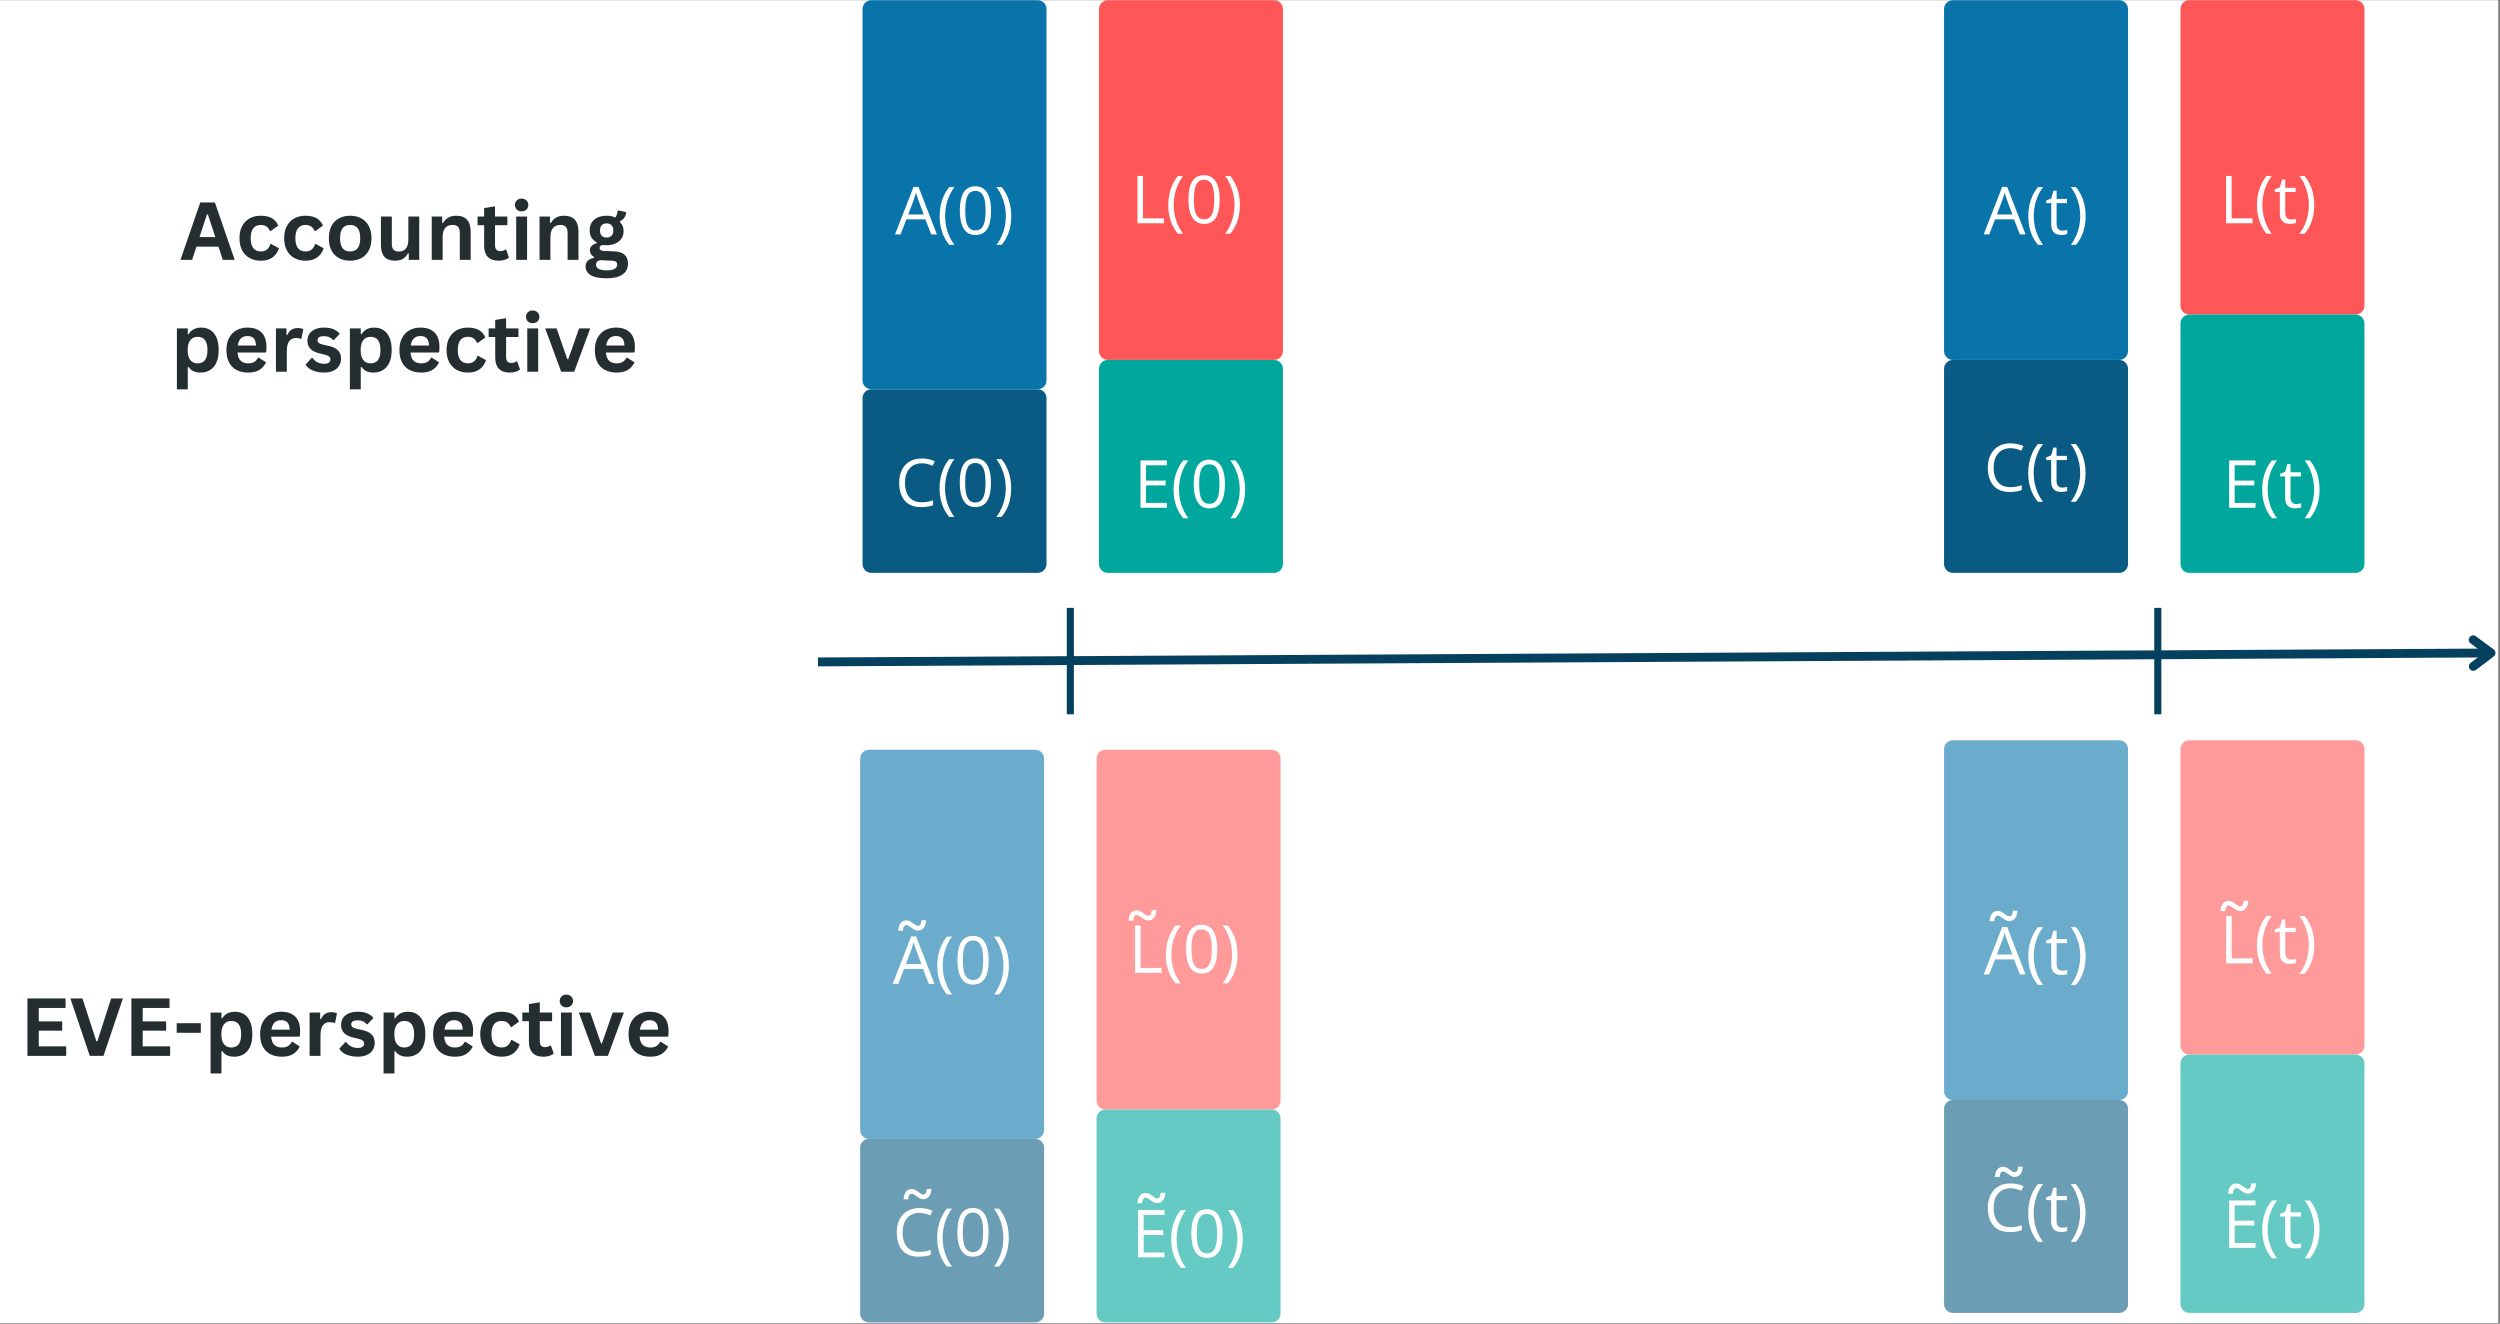 <svg xmlns="http://www.w3.org/2000/svg" xmlns:xlink="http://www.w3.org/1999/xlink" width="1407" zoomAndPan="magnify" viewBox="0 0 1055.25 558.75" height="745" preserveAspectRatio="xMidYMid meet" version="1.0"><rect x="0" y="0" width="1055.25" height="558.75" fill="#808080" stroke="none"/><defs><filter x="0%" y="0%" width="100%" height="100%" id="cacda0d744"><feColorMatrix values="0 0 0 0 1 0 0 0 0 1 0 0 0 0 1 0 0 0 1 0" color-interpolation-filters="sRGB"/></filter><g/><clipPath id="a91c5d75f4"><path d="M 0 0.074 L 1054.5 0.074 L 1054.5 558.426 L 0 558.426 Z M 0 0.074 " clip-rule="nonzero"/></clipPath><clipPath id="5b5dcc92b8"><path d="M 324 254 L 1054.5 254 L 1054.5 301 L 324 301 Z M 324 254 " clip-rule="nonzero"/></clipPath><clipPath id="906b2a917d"><path d="M 364.074 164.312 L 441.73 164.312 L 441.73 241.812 L 364.074 241.812 Z M 364.074 164.312 " clip-rule="nonzero"/></clipPath><clipPath id="5ed128bbe4"><path d="M 367.82 164.312 L 437.984 164.312 C 440.055 164.312 441.73 165.992 441.73 168.062 L 441.73 238.062 C 441.73 240.133 440.055 241.812 437.984 241.812 L 367.82 241.812 C 365.754 241.812 364.074 240.133 364.074 238.062 L 364.074 168.062 C 364.074 165.992 365.754 164.312 367.82 164.312 Z M 367.82 164.312 " clip-rule="nonzero"/></clipPath><clipPath id="9dc25cee7c"><path d="M 364.074 0.074 L 441.73 0.074 L 441.73 164.312 L 364.074 164.312 Z M 364.074 0.074 " clip-rule="nonzero"/></clipPath><clipPath id="3e1c36216e"><path d="M 367.82 0.074 L 437.984 0.074 C 440.055 0.074 441.73 1.75 441.73 3.82 L 441.73 160.566 C 441.73 162.637 440.055 164.312 437.984 164.312 L 367.82 164.312 C 365.754 164.312 364.074 162.637 364.074 160.566 L 364.074 3.82 C 364.074 1.75 365.754 0.074 367.82 0.074 Z M 367.82 0.074 " clip-rule="nonzero"/></clipPath><clipPath id="3d78a0e623"><path d="M 463.871 0.074 L 541.527 0.074 L 541.527 151.938 L 463.871 151.938 Z M 463.871 0.074 " clip-rule="nonzero"/></clipPath><clipPath id="60f1cac6d4"><path d="M 467.621 0.074 L 537.781 0.074 C 539.852 0.074 541.527 1.75 541.527 3.82 L 541.527 148.191 C 541.527 150.258 539.852 151.938 537.781 151.938 L 467.621 151.938 C 465.551 151.938 463.871 150.258 463.871 148.191 L 463.871 3.82 C 463.871 1.75 465.551 0.074 467.621 0.074 Z M 467.621 0.074 " clip-rule="nonzero"/></clipPath><clipPath id="d62dc80978"><path d="M 463.871 151.938 L 541.527 151.938 L 541.527 241.812 L 463.871 241.812 Z M 463.871 151.938 " clip-rule="nonzero"/></clipPath><clipPath id="c9f76d1fe4"><path d="M 467.621 151.938 L 537.781 151.938 C 539.852 151.938 541.527 153.613 541.527 155.684 L 541.527 238.062 C 541.527 240.133 539.852 241.812 537.781 241.812 L 467.621 241.812 C 465.551 241.812 463.871 240.133 463.871 238.062 L 463.871 155.684 C 463.871 153.613 465.551 151.938 467.621 151.938 Z M 467.621 151.938 " clip-rule="nonzero"/></clipPath><clipPath id="f424753823"><path d="M 820.582 151.938 L 898.242 151.938 L 898.242 241.812 L 820.582 241.812 Z M 820.582 151.938 " clip-rule="nonzero"/></clipPath><clipPath id="5d9cf75a64"><path d="M 824.332 151.938 L 894.492 151.938 C 896.562 151.938 898.242 153.613 898.242 155.684 L 898.242 238.062 C 898.242 240.133 896.562 241.812 894.492 241.812 L 824.332 241.812 C 822.262 241.812 820.582 240.133 820.582 238.062 L 820.582 155.684 C 820.582 153.613 822.262 151.938 824.332 151.938 Z M 824.332 151.938 " clip-rule="nonzero"/></clipPath><clipPath id="bed703c2e3"><path d="M 820.582 0.074 L 898.242 0.074 L 898.242 151.938 L 820.582 151.938 Z M 820.582 0.074 " clip-rule="nonzero"/></clipPath><clipPath id="27ae32c103"><path d="M 824.332 0.074 L 894.492 0.074 C 896.562 0.074 898.242 1.75 898.242 3.82 L 898.242 148.191 C 898.242 150.258 896.562 151.938 894.492 151.938 L 824.332 151.938 C 822.262 151.938 820.582 150.258 820.582 148.191 L 820.582 3.82 C 820.582 1.75 822.262 0.074 824.332 0.074 Z M 824.332 0.074 " clip-rule="nonzero"/></clipPath><clipPath id="b511f4cfcb"><path d="M 920.379 0.074 L 998.039 0.074 L 998.039 132.777 L 920.379 132.777 Z M 920.379 0.074 " clip-rule="nonzero"/></clipPath><clipPath id="e0816c68f4"><path d="M 924.129 0.074 L 994.289 0.074 C 996.359 0.074 998.039 1.75 998.039 3.82 L 998.039 129.031 C 998.039 131.102 996.359 132.777 994.289 132.777 L 924.129 132.777 C 922.059 132.777 920.379 131.102 920.379 129.031 L 920.379 3.82 C 920.379 1.75 922.059 0.074 924.129 0.074 Z M 924.129 0.074 " clip-rule="nonzero"/></clipPath><clipPath id="b2316e5bff"><path d="M 920.379 132.777 L 998.039 132.777 L 998.039 241.812 L 920.379 241.812 Z M 920.379 132.777 " clip-rule="nonzero"/></clipPath><clipPath id="a9f48bb87a"><path d="M 924.129 132.777 L 994.289 132.777 C 996.359 132.777 998.039 134.457 998.039 136.527 L 998.039 238.062 C 998.039 240.133 996.359 241.812 994.289 241.812 L 924.129 241.812 C 922.059 241.812 920.379 240.133 920.379 238.062 L 920.379 136.527 C 920.379 134.457 922.059 132.777 924.129 132.777 Z M 924.129 132.777 " clip-rule="nonzero"/></clipPath><clipPath id="124d97fa36"><path d="M 362 316 L 541 316 L 541 558.426 L 362 558.426 Z M 362 316 " clip-rule="nonzero"/></clipPath><mask id="79636ba167"><g filter="url(#cacda0d744)"><rect x="-105.525" width="1266.3" fill="#000000" y="-55.875" height="670.5" fill-opacity="0.6"/></g></mask><clipPath id="3fb4586c7f"><path d="M 1.066 164.711 L 78.723 164.711 L 78.723 242.207 L 1.066 242.207 Z M 1.066 164.711 " clip-rule="nonzero"/></clipPath><clipPath id="e26caed972"><path d="M 4.812 164.711 L 74.977 164.711 C 77.047 164.711 78.723 166.387 78.723 168.457 L 78.723 238.461 C 78.723 240.531 77.047 242.207 74.977 242.207 L 4.812 242.207 C 2.746 242.207 1.066 240.531 1.066 238.461 L 1.066 168.457 C 1.066 166.387 2.746 164.711 4.812 164.711 Z M 4.812 164.711 " clip-rule="nonzero"/></clipPath><clipPath id="c1b6e14f9b"><path d="M 1.066 0.469 L 78.723 0.469 L 78.723 164.711 L 1.066 164.711 Z M 1.066 0.469 " clip-rule="nonzero"/></clipPath><clipPath id="211db670ac"><path d="M 4.812 0.469 L 74.977 0.469 C 77.047 0.469 78.723 2.148 78.723 4.219 L 78.723 160.961 C 78.723 163.031 77.047 164.711 74.977 164.711 L 4.812 164.711 C 2.746 164.711 1.066 163.031 1.066 160.961 L 1.066 4.219 C 1.066 2.148 2.746 0.469 4.812 0.469 Z M 4.812 0.469 " clip-rule="nonzero"/></clipPath><clipPath id="1a8f53ac8c"><path d="M 100.863 0.469 L 178.52 0.469 L 178.52 152.332 L 100.863 152.332 Z M 100.863 0.469 " clip-rule="nonzero"/></clipPath><clipPath id="9a36bf6c77"><path d="M 104.609 0.469 L 174.773 0.469 C 176.844 0.469 178.52 2.148 178.52 4.219 L 178.52 148.586 C 178.52 150.656 176.844 152.332 174.773 152.332 L 104.609 152.332 C 102.543 152.332 100.863 150.656 100.863 148.586 L 100.863 4.219 C 100.863 2.148 102.543 0.469 104.609 0.469 Z M 104.609 0.469 " clip-rule="nonzero"/></clipPath><clipPath id="3ab05bab57"><path d="M 100.863 152.332 L 178.52 152.332 L 178.52 242.207 L 100.863 242.207 Z M 100.863 152.332 " clip-rule="nonzero"/></clipPath><clipPath id="66ea1fab21"><path d="M 104.609 152.332 L 174.773 152.332 C 176.844 152.332 178.52 154.012 178.52 156.082 L 178.52 238.461 C 178.52 240.531 176.844 242.207 174.773 242.207 L 104.609 242.207 C 102.543 242.207 100.863 240.531 100.863 238.461 L 100.863 156.082 C 100.863 154.012 102.543 152.332 104.609 152.332 Z M 104.609 152.332 " clip-rule="nonzero"/></clipPath><clipPath id="fd9251ca9f"><rect x="0" width="179" y="0" height="243"/></clipPath><mask id="97d164770a"><g filter="url(#cacda0d744)"><rect x="-105.525" width="1266.3" fill="#000000" y="-55.875" height="670.5" fill-opacity="0.6"/></g></mask><clipPath id="10999252ad"><path d="M 0.582 152.32 L 78.242 152.32 L 78.242 242.195 L 0.582 242.195 Z M 0.582 152.32 " clip-rule="nonzero"/></clipPath><clipPath id="0c10bd07f7"><path d="M 4.332 152.32 L 74.492 152.32 C 76.562 152.32 78.242 153.996 78.242 156.066 L 78.242 238.445 C 78.242 240.516 76.562 242.195 74.492 242.195 L 4.332 242.195 C 2.262 242.195 0.582 240.516 0.582 238.445 L 0.582 156.066 C 0.582 153.996 2.262 152.32 4.332 152.32 Z M 4.332 152.32 " clip-rule="nonzero"/></clipPath><clipPath id="36fba6ec72"><path d="M 0.582 0.457 L 78.242 0.457 L 78.242 152.32 L 0.582 152.32 Z M 0.582 0.457 " clip-rule="nonzero"/></clipPath><clipPath id="7f8ff1ed5f"><path d="M 4.332 0.457 L 74.492 0.457 C 76.562 0.457 78.242 2.133 78.242 4.203 L 78.242 148.574 C 78.242 150.641 76.562 152.32 74.492 152.32 L 4.332 152.32 C 2.262 152.32 0.582 150.641 0.582 148.574 L 0.582 4.203 C 0.582 2.133 2.262 0.457 4.332 0.457 Z M 4.332 0.457 " clip-rule="nonzero"/></clipPath><clipPath id="5f3f4c1787"><path d="M 100.379 0.457 L 178.039 0.457 L 178.039 133.16 L 100.379 133.16 Z M 100.379 0.457 " clip-rule="nonzero"/></clipPath><clipPath id="b37b4735f7"><path d="M 104.129 0.457 L 174.289 0.457 C 176.359 0.457 178.039 2.133 178.039 4.203 L 178.039 129.414 C 178.039 131.484 176.359 133.16 174.289 133.16 L 104.129 133.16 C 102.059 133.16 100.379 131.484 100.379 129.414 L 100.379 4.203 C 100.379 2.133 102.059 0.457 104.129 0.457 Z M 104.129 0.457 " clip-rule="nonzero"/></clipPath><clipPath id="72072f34a5"><path d="M 100.379 133.16 L 178.039 133.16 L 178.039 242.195 L 100.379 242.195 Z M 100.379 133.16 " clip-rule="nonzero"/></clipPath><clipPath id="d32b738214"><path d="M 104.129 133.16 L 174.289 133.16 C 176.359 133.16 178.039 134.84 178.039 136.91 L 178.039 238.445 C 178.039 240.516 176.359 242.195 174.289 242.195 L 104.129 242.195 C 102.059 242.195 100.379 240.516 100.379 238.445 L 100.379 136.91 C 100.379 134.84 102.059 133.16 104.129 133.16 Z M 104.129 133.16 " clip-rule="nonzero"/></clipPath><clipPath id="9d4f0afc79"><rect x="0" width="179" y="0" height="243"/></clipPath></defs><g clip-path="url(#a91c5d75f4)"><path fill="#ffffff" d="M 0 0.074 L 1054.5 0.074 L 1054.5 558.426 L 0 558.426 Z M 0 0.074 " fill-opacity="1" fill-rule="nonzero"/></g><g clip-path="url(#5b5dcc92b8)"><path stroke-linecap="butt" transform="matrix(0.749, -0.004, 0.004, 0.749, 345.268, 277.521)" fill="none" stroke-linejoin="miter" d="M -0.002 2.5 L 942.823 2.498 " stroke="#05415f" stroke-width="5" stroke-opacity="1" stroke-miterlimit="4"/></g><path stroke-linecap="round" transform="matrix(0.749, -0.004, 0.004, 0.749, 345.268, 277.521)" fill="none" stroke-linejoin="round" d="M 932.821 -5 L 942.823 2.498 L 932.821 10 " stroke="#05415f" stroke-width="5" stroke-opacity="1" stroke-miterlimit="4"/><path stroke-linecap="butt" transform="matrix(0, -0.749, 0.749, 0, 909.31, 301.48)" fill="none" stroke-linejoin="miter" d="M -0 1.999 L 59.938 1.999 " stroke="#05415f" stroke-width="4" stroke-opacity="1" stroke-miterlimit="4"/><g clip-path="url(#906b2a917d)"><g clip-path="url(#5ed128bbe4)"><path fill="#095b84" d="M 364.074 164.312 L 441.73 164.312 L 441.73 241.812 L 364.074 241.812 Z M 364.074 164.312 " fill-opacity="1" fill-rule="nonzero"/></g></g><g fill="#ffffff" fill-opacity="1"><g transform="translate(377.835, 213.779)"><g><path d="M 11.266 -18.219 C 10.172 -18.219 9.18 -18.023 8.297 -17.641 C 7.422 -17.266 6.676 -16.719 6.062 -16 C 5.445 -15.289 4.973 -14.43 4.641 -13.422 C 4.316 -12.41 4.156 -11.27 4.156 -10 C 4.156 -8.32 4.414 -6.863 4.938 -5.625 C 5.457 -4.395 6.238 -3.441 7.281 -2.766 C 8.332 -2.098 9.641 -1.766 11.203 -1.766 C 12.098 -1.766 12.938 -1.836 13.719 -1.984 C 14.508 -2.141 15.281 -2.332 16.031 -2.562 L 16.031 -0.531 C 15.301 -0.258 14.535 -0.062 13.734 0.062 C 12.93 0.195 11.977 0.266 10.875 0.266 C 8.844 0.266 7.145 -0.148 5.781 -0.984 C 4.426 -1.828 3.406 -3.02 2.719 -4.562 C 2.039 -6.102 1.703 -7.922 1.703 -10.016 C 1.703 -11.523 1.914 -12.906 2.344 -14.156 C 2.77 -15.414 3.391 -16.5 4.203 -17.406 C 5.016 -18.32 6.016 -19.023 7.203 -19.516 C 8.391 -20.016 9.754 -20.266 11.297 -20.266 C 12.305 -20.266 13.281 -20.16 14.219 -19.953 C 15.156 -19.754 16.004 -19.473 16.766 -19.109 L 15.844 -17.141 C 15.195 -17.43 14.492 -17.68 13.734 -17.891 C 12.973 -18.109 12.148 -18.219 11.266 -18.219 Z M 11.266 -18.219 "/></g></g></g><g fill="#ffffff" fill-opacity="1"><g transform="translate(395.456, 213.779)"><g><path d="M 1.125 -7.672 C 1.125 -9.203 1.27 -10.695 1.562 -12.156 C 1.863 -13.613 2.316 -15.004 2.922 -16.328 C 3.535 -17.648 4.305 -18.867 5.234 -19.984 L 7.406 -19.984 C 6.082 -18.242 5.086 -16.316 4.422 -14.203 C 3.766 -12.098 3.438 -9.926 3.438 -7.688 C 3.438 -6.227 3.582 -4.789 3.875 -3.375 C 4.164 -1.957 4.602 -0.598 5.188 0.703 C 5.781 2.016 6.508 3.254 7.375 4.422 L 5.234 4.422 C 4.305 3.328 3.535 2.133 2.922 0.844 C 2.316 -0.438 1.863 -1.797 1.562 -3.234 C 1.27 -4.672 1.125 -6.148 1.125 -7.672 Z M 1.125 -7.672 "/></g></g></g><g fill="#ffffff" fill-opacity="1"><g transform="translate(403.707, 213.779)"><g><path d="M 14.578 -10.016 C 14.578 -8.391 14.453 -6.938 14.203 -5.656 C 13.961 -4.383 13.578 -3.305 13.047 -2.422 C 12.516 -1.547 11.832 -0.879 11 -0.422 C 10.164 0.035 9.16 0.266 7.984 0.266 C 6.492 0.266 5.266 -0.133 4.297 -0.938 C 3.328 -1.75 2.602 -2.922 2.125 -4.453 C 1.645 -5.992 1.406 -7.848 1.406 -10.016 C 1.406 -12.148 1.617 -13.984 2.047 -15.516 C 2.484 -17.047 3.188 -18.223 4.156 -19.047 C 5.125 -19.879 6.398 -20.297 7.984 -20.297 C 9.484 -20.297 10.719 -19.883 11.688 -19.062 C 12.664 -18.25 13.391 -17.07 13.859 -15.531 C 14.336 -14 14.578 -12.16 14.578 -10.016 Z M 3.688 -10.016 C 3.688 -8.16 3.828 -6.613 4.109 -5.375 C 4.391 -4.133 4.848 -3.207 5.484 -2.594 C 6.117 -1.977 6.953 -1.672 7.984 -1.672 C 9.016 -1.672 9.844 -1.973 10.469 -2.578 C 11.102 -3.191 11.562 -4.117 11.844 -5.359 C 12.133 -6.598 12.281 -8.148 12.281 -10.016 C 12.281 -11.848 12.141 -13.379 11.859 -14.609 C 11.578 -15.848 11.117 -16.781 10.484 -17.406 C 9.859 -18.031 9.023 -18.344 7.984 -18.344 C 6.93 -18.344 6.086 -18.031 5.453 -17.406 C 4.828 -16.781 4.375 -15.848 4.094 -14.609 C 3.82 -13.379 3.688 -11.848 3.688 -10.016 Z M 3.688 -10.016 "/></g></g></g><g fill="#ffffff" fill-opacity="1"><g transform="translate(419.703, 213.779)"><g><path d="M 7.125 -7.688 C 7.125 -6.164 6.977 -4.68 6.688 -3.234 C 6.395 -1.797 5.941 -0.43 5.328 0.859 C 4.723 2.148 3.953 3.336 3.016 4.422 L 0.875 4.422 C 1.75 3.266 2.477 2.023 3.062 0.703 C 3.656 -0.609 4.098 -1.973 4.391 -3.391 C 4.691 -4.805 4.844 -6.242 4.844 -7.703 C 4.844 -9.191 4.691 -10.656 4.391 -12.094 C 4.086 -13.531 3.641 -14.91 3.047 -16.234 C 2.461 -17.566 1.727 -18.816 0.844 -19.984 L 3.016 -19.984 C 3.953 -18.859 4.723 -17.633 5.328 -16.312 C 5.941 -15 6.395 -13.613 6.688 -12.156 C 6.977 -10.707 7.125 -9.219 7.125 -7.688 Z M 7.125 -7.688 "/></g></g></g><g clip-path="url(#9dc25cee7c)"><g clip-path="url(#3e1c36216e)"><path fill="#0874aa" d="M 364.074 0.074 L 441.73 0.074 L 441.73 164.312 L 364.074 164.312 Z M 364.074 0.074 " fill-opacity="1" fill-rule="nonzero"/></g></g><g fill="#ffffff" fill-opacity="1"><g transform="translate(377.8, 98.933)"><g><path d="M 15.266 0 L 12.797 -6.344 L 4.797 -6.344 L 2.344 0 L 0 0 L 7.812 -20.062 L 9.906 -20.062 L 17.672 0 Z M 12.109 -8.406 L 9.766 -14.703 C 9.711 -14.867 9.625 -15.133 9.5 -15.5 C 9.375 -15.875 9.25 -16.258 9.125 -16.656 C 9 -17.062 8.895 -17.391 8.812 -17.641 C 8.719 -17.266 8.617 -16.891 8.516 -16.516 C 8.41 -16.148 8.305 -15.812 8.203 -15.5 C 8.109 -15.188 8.023 -14.922 7.953 -14.703 L 5.578 -8.406 Z M 12.109 -8.406 "/></g></g></g><g fill="#ffffff" fill-opacity="1"><g transform="translate(395.49, 98.933)"><g><path d="M 1.125 -7.672 C 1.125 -9.203 1.27 -10.695 1.562 -12.156 C 1.863 -13.613 2.316 -15.004 2.922 -16.328 C 3.535 -17.648 4.305 -18.867 5.234 -19.984 L 7.406 -19.984 C 6.082 -18.242 5.086 -16.316 4.422 -14.203 C 3.766 -12.098 3.438 -9.926 3.438 -7.688 C 3.438 -6.227 3.582 -4.789 3.875 -3.375 C 4.164 -1.957 4.602 -0.598 5.188 0.703 C 5.781 2.016 6.508 3.254 7.375 4.422 L 5.234 4.422 C 4.305 3.328 3.535 2.133 2.922 0.844 C 2.316 -0.438 1.863 -1.797 1.562 -3.234 C 1.27 -4.672 1.125 -6.148 1.125 -7.672 Z M 1.125 -7.672 "/></g></g></g><g fill="#ffffff" fill-opacity="1"><g transform="translate(403.741, 98.933)"><g><path d="M 14.578 -10.016 C 14.578 -8.391 14.453 -6.938 14.203 -5.656 C 13.961 -4.383 13.578 -3.305 13.047 -2.422 C 12.516 -1.547 11.832 -0.879 11 -0.422 C 10.164 0.035 9.16 0.266 7.984 0.266 C 6.492 0.266 5.266 -0.133 4.297 -0.938 C 3.328 -1.75 2.602 -2.922 2.125 -4.453 C 1.645 -5.992 1.406 -7.848 1.406 -10.016 C 1.406 -12.148 1.617 -13.984 2.047 -15.516 C 2.484 -17.047 3.188 -18.223 4.156 -19.047 C 5.125 -19.879 6.398 -20.297 7.984 -20.297 C 9.484 -20.297 10.719 -19.883 11.688 -19.062 C 12.664 -18.25 13.391 -17.07 13.859 -15.531 C 14.336 -14 14.578 -12.16 14.578 -10.016 Z M 3.688 -10.016 C 3.688 -8.16 3.828 -6.613 4.109 -5.375 C 4.391 -4.133 4.848 -3.207 5.484 -2.594 C 6.117 -1.977 6.953 -1.672 7.984 -1.672 C 9.016 -1.672 9.844 -1.973 10.469 -2.578 C 11.102 -3.191 11.562 -4.117 11.844 -5.359 C 12.133 -6.598 12.281 -8.148 12.281 -10.016 C 12.281 -11.848 12.141 -13.379 11.859 -14.609 C 11.578 -15.848 11.117 -16.781 10.484 -17.406 C 9.859 -18.031 9.023 -18.344 7.984 -18.344 C 6.93 -18.344 6.086 -18.031 5.453 -17.406 C 4.828 -16.781 4.375 -15.848 4.094 -14.609 C 3.82 -13.379 3.688 -11.848 3.688 -10.016 Z M 3.688 -10.016 "/></g></g></g><g fill="#ffffff" fill-opacity="1"><g transform="translate(419.737, 98.933)"><g><path d="M 7.125 -7.688 C 7.125 -6.164 6.977 -4.68 6.688 -3.234 C 6.395 -1.797 5.941 -0.43 5.328 0.859 C 4.723 2.148 3.953 3.336 3.016 4.422 L 0.875 4.422 C 1.75 3.266 2.477 2.023 3.062 0.703 C 3.656 -0.609 4.098 -1.973 4.391 -3.391 C 4.691 -4.805 4.844 -6.242 4.844 -7.703 C 4.844 -9.191 4.691 -10.656 4.391 -12.094 C 4.086 -13.531 3.641 -14.91 3.047 -16.234 C 2.461 -17.566 1.727 -18.816 0.844 -19.984 L 3.016 -19.984 C 3.953 -18.859 4.723 -17.633 5.328 -16.312 C 5.941 -15 6.395 -13.613 6.688 -12.156 C 6.977 -10.707 7.125 -9.219 7.125 -7.688 Z M 7.125 -7.688 "/></g></g></g><g clip-path="url(#3d78a0e623)"><g clip-path="url(#60f1cac6d4)"><path fill="#ff5757" d="M 463.871 0.074 L 541.527 0.074 L 541.527 151.938 L 463.871 151.938 Z M 463.871 0.074 " fill-opacity="1" fill-rule="nonzero"/></g></g><g fill="#ffffff" fill-opacity="1"><g transform="translate(477.39, 94.245)"><g><path d="M 2.734 0 L 2.734 -19.984 L 5.062 -19.984 L 5.062 -2.078 L 13.922 -2.078 L 13.922 0 Z M 2.734 0 "/></g></g></g><g fill="#ffffff" fill-opacity="1"><g transform="translate(491.993, 94.245)"><g><path d="M 1.125 -7.672 C 1.125 -9.203 1.27 -10.695 1.562 -12.156 C 1.863 -13.613 2.316 -15.004 2.922 -16.328 C 3.535 -17.648 4.305 -18.867 5.234 -19.984 L 7.406 -19.984 C 6.082 -18.242 5.086 -16.316 4.422 -14.203 C 3.766 -12.098 3.438 -9.926 3.438 -7.688 C 3.438 -6.227 3.582 -4.789 3.875 -3.375 C 4.164 -1.957 4.602 -0.598 5.188 0.703 C 5.781 2.016 6.508 3.254 7.375 4.422 L 5.234 4.422 C 4.305 3.328 3.535 2.133 2.922 0.844 C 2.316 -0.438 1.863 -1.797 1.562 -3.234 C 1.27 -4.672 1.125 -6.148 1.125 -7.672 Z M 1.125 -7.672 "/></g></g></g><g fill="#ffffff" fill-opacity="1"><g transform="translate(500.244, 94.245)"><g><path d="M 14.578 -10.016 C 14.578 -8.391 14.453 -6.938 14.203 -5.656 C 13.961 -4.383 13.578 -3.305 13.047 -2.422 C 12.516 -1.547 11.832 -0.879 11 -0.422 C 10.164 0.035 9.16 0.266 7.984 0.266 C 6.492 0.266 5.266 -0.133 4.297 -0.938 C 3.328 -1.75 2.602 -2.922 2.125 -4.453 C 1.645 -5.992 1.406 -7.848 1.406 -10.016 C 1.406 -12.148 1.617 -13.984 2.047 -15.516 C 2.484 -17.047 3.188 -18.223 4.156 -19.047 C 5.125 -19.879 6.398 -20.297 7.984 -20.297 C 9.484 -20.297 10.719 -19.883 11.688 -19.062 C 12.664 -18.25 13.391 -17.07 13.859 -15.531 C 14.336 -14 14.578 -12.16 14.578 -10.016 Z M 3.688 -10.016 C 3.688 -8.16 3.828 -6.613 4.109 -5.375 C 4.391 -4.133 4.848 -3.207 5.484 -2.594 C 6.117 -1.977 6.953 -1.672 7.984 -1.672 C 9.016 -1.672 9.844 -1.973 10.469 -2.578 C 11.102 -3.191 11.562 -4.117 11.844 -5.359 C 12.133 -6.598 12.281 -8.148 12.281 -10.016 C 12.281 -11.848 12.141 -13.379 11.859 -14.609 C 11.578 -15.848 11.117 -16.781 10.484 -17.406 C 9.859 -18.031 9.023 -18.344 7.984 -18.344 C 6.93 -18.344 6.086 -18.031 5.453 -17.406 C 4.828 -16.781 4.375 -15.848 4.094 -14.609 C 3.82 -13.379 3.688 -11.848 3.688 -10.016 Z M 3.688 -10.016 "/></g></g></g><g fill="#ffffff" fill-opacity="1"><g transform="translate(516.24, 94.245)"><g><path d="M 7.125 -7.688 C 7.125 -6.164 6.977 -4.68 6.688 -3.234 C 6.395 -1.797 5.941 -0.43 5.328 0.859 C 4.723 2.148 3.953 3.336 3.016 4.422 L 0.875 4.422 C 1.75 3.266 2.477 2.023 3.062 0.703 C 3.656 -0.609 4.098 -1.973 4.391 -3.391 C 4.691 -4.805 4.844 -6.242 4.844 -7.703 C 4.844 -9.191 4.691 -10.656 4.391 -12.094 C 4.086 -13.531 3.641 -14.91 3.047 -16.234 C 2.461 -17.566 1.727 -18.816 0.844 -19.984 L 3.016 -19.984 C 3.953 -18.859 4.723 -17.633 5.328 -16.312 C 5.941 -15 6.395 -13.613 6.688 -12.156 C 6.977 -10.707 7.125 -9.219 7.125 -7.688 Z M 7.125 -7.688 "/></g></g></g><g clip-path="url(#d62dc80978)"><g clip-path="url(#c9f76d1fe4)"><path fill="#00a79d" d="M 463.871 151.938 L 541.527 151.938 L 541.527 241.812 L 463.871 241.812 Z M 463.871 151.938 " fill-opacity="1" fill-rule="nonzero"/></g></g><g fill="#ffffff" fill-opacity="1"><g transform="translate(478.674, 214.325)"><g><path d="M 13.859 0 L 2.734 0 L 2.734 -19.984 L 13.859 -19.984 L 13.859 -17.922 L 5.062 -17.922 L 5.062 -11.469 L 13.344 -11.469 L 13.344 -9.438 L 5.062 -9.438 L 5.062 -2.047 L 13.859 -2.047 Z M 13.859 0 "/></g></g></g><g fill="#ffffff" fill-opacity="1"><g transform="translate(494.219, 214.325)"><g><path d="M 1.125 -7.672 C 1.125 -9.203 1.27 -10.695 1.562 -12.156 C 1.863 -13.613 2.316 -15.004 2.922 -16.328 C 3.535 -17.648 4.305 -18.867 5.234 -19.984 L 7.406 -19.984 C 6.082 -18.242 5.086 -16.316 4.422 -14.203 C 3.766 -12.098 3.438 -9.926 3.438 -7.688 C 3.438 -6.227 3.582 -4.789 3.875 -3.375 C 4.164 -1.957 4.602 -0.598 5.188 0.703 C 5.781 2.016 6.508 3.254 7.375 4.422 L 5.234 4.422 C 4.305 3.328 3.535 2.133 2.922 0.844 C 2.316 -0.438 1.863 -1.797 1.562 -3.234 C 1.27 -4.672 1.125 -6.148 1.125 -7.672 Z M 1.125 -7.672 "/></g></g></g><g fill="#ffffff" fill-opacity="1"><g transform="translate(502.47, 214.325)"><g><path d="M 14.578 -10.016 C 14.578 -8.391 14.453 -6.938 14.203 -5.656 C 13.961 -4.383 13.578 -3.305 13.047 -2.422 C 12.516 -1.547 11.832 -0.879 11 -0.422 C 10.164 0.035 9.16 0.266 7.984 0.266 C 6.492 0.266 5.266 -0.133 4.297 -0.938 C 3.328 -1.75 2.602 -2.922 2.125 -4.453 C 1.645 -5.992 1.406 -7.848 1.406 -10.016 C 1.406 -12.148 1.617 -13.984 2.047 -15.516 C 2.484 -17.047 3.188 -18.223 4.156 -19.047 C 5.125 -19.879 6.398 -20.297 7.984 -20.297 C 9.484 -20.297 10.719 -19.883 11.688 -19.062 C 12.664 -18.25 13.391 -17.07 13.859 -15.531 C 14.336 -14 14.578 -12.16 14.578 -10.016 Z M 3.688 -10.016 C 3.688 -8.16 3.828 -6.613 4.109 -5.375 C 4.391 -4.133 4.848 -3.207 5.484 -2.594 C 6.117 -1.977 6.953 -1.672 7.984 -1.672 C 9.016 -1.672 9.844 -1.973 10.469 -2.578 C 11.102 -3.191 11.562 -4.117 11.844 -5.359 C 12.133 -6.598 12.281 -8.148 12.281 -10.016 C 12.281 -11.848 12.141 -13.379 11.859 -14.609 C 11.578 -15.848 11.117 -16.781 10.484 -17.406 C 9.859 -18.031 9.023 -18.344 7.984 -18.344 C 6.93 -18.344 6.086 -18.031 5.453 -17.406 C 4.828 -16.781 4.375 -15.848 4.094 -14.609 C 3.82 -13.379 3.688 -11.848 3.688 -10.016 Z M 3.688 -10.016 "/></g></g></g><g fill="#ffffff" fill-opacity="1"><g transform="translate(518.466, 214.325)"><g><path d="M 7.125 -7.688 C 7.125 -6.164 6.977 -4.68 6.688 -3.234 C 6.395 -1.797 5.941 -0.43 5.328 0.859 C 4.723 2.148 3.953 3.336 3.016 4.422 L 0.875 4.422 C 1.75 3.266 2.477 2.023 3.062 0.703 C 3.656 -0.609 4.098 -1.973 4.391 -3.391 C 4.691 -4.805 4.844 -6.242 4.844 -7.703 C 4.844 -9.191 4.691 -10.656 4.391 -12.094 C 4.086 -13.531 3.641 -14.91 3.047 -16.234 C 2.461 -17.566 1.727 -18.816 0.844 -19.984 L 3.016 -19.984 C 3.953 -18.859 4.723 -17.633 5.328 -16.312 C 5.941 -15 6.395 -13.613 6.688 -12.156 C 6.977 -10.707 7.125 -9.219 7.125 -7.688 Z M 7.125 -7.688 "/></g></g></g><g clip-path="url(#f424753823)"><g clip-path="url(#5d9cf75a64)"><path fill="#095b84" d="M 820.582 151.938 L 898.242 151.938 L 898.242 241.812 L 820.582 241.812 Z M 820.582 151.938 " fill-opacity="1" fill-rule="nonzero"/></g></g><g fill="#ffffff" fill-opacity="1"><g transform="translate(837.353, 207.397)"><g><path d="M 11.266 -18.219 C 10.172 -18.219 9.18 -18.023 8.297 -17.641 C 7.422 -17.266 6.676 -16.719 6.062 -16 C 5.445 -15.289 4.973 -14.43 4.641 -13.422 C 4.316 -12.41 4.156 -11.27 4.156 -10 C 4.156 -8.32 4.414 -6.863 4.938 -5.625 C 5.457 -4.395 6.238 -3.441 7.281 -2.766 C 8.332 -2.098 9.641 -1.766 11.203 -1.766 C 12.098 -1.766 12.938 -1.836 13.719 -1.984 C 14.508 -2.141 15.281 -2.332 16.031 -2.562 L 16.031 -0.531 C 15.301 -0.258 14.535 -0.062 13.734 0.062 C 12.93 0.195 11.977 0.266 10.875 0.266 C 8.844 0.266 7.145 -0.148 5.781 -0.984 C 4.426 -1.828 3.406 -3.02 2.719 -4.562 C 2.039 -6.102 1.703 -7.922 1.703 -10.016 C 1.703 -11.523 1.914 -12.906 2.344 -14.156 C 2.77 -15.414 3.391 -16.5 4.203 -17.406 C 5.016 -18.32 6.016 -19.023 7.203 -19.516 C 8.391 -20.016 9.754 -20.266 11.297 -20.266 C 12.305 -20.266 13.281 -20.16 14.219 -19.953 C 15.156 -19.754 16.004 -19.473 16.766 -19.109 L 15.844 -17.141 C 15.195 -17.43 14.492 -17.68 13.734 -17.891 C 12.973 -18.109 12.148 -18.219 11.266 -18.219 Z M 11.266 -18.219 "/></g></g></g><g fill="#ffffff" fill-opacity="1"><g transform="translate(854.974, 207.397)"><g><path d="M 1.125 -7.672 C 1.125 -9.203 1.27 -10.695 1.562 -12.156 C 1.863 -13.613 2.316 -15.004 2.922 -16.328 C 3.535 -17.648 4.305 -18.867 5.234 -19.984 L 7.406 -19.984 C 6.082 -18.242 5.086 -16.316 4.422 -14.203 C 3.766 -12.098 3.438 -9.926 3.438 -7.688 C 3.438 -6.227 3.582 -4.789 3.875 -3.375 C 4.164 -1.957 4.602 -0.598 5.188 0.703 C 5.781 2.016 6.508 3.254 7.375 4.422 L 5.234 4.422 C 4.305 3.328 3.535 2.133 2.922 0.844 C 2.316 -0.438 1.863 -1.797 1.562 -3.234 C 1.27 -4.672 1.125 -6.148 1.125 -7.672 Z M 1.125 -7.672 "/></g></g></g><g fill="#ffffff" fill-opacity="1"><g transform="translate(863.225, 207.397)"><g><path d="M 7.234 -1.578 C 7.598 -1.578 7.977 -1.609 8.375 -1.672 C 8.77 -1.742 9.086 -1.82 9.328 -1.906 L 9.328 -0.156 C 9.066 -0.031 8.703 0.066 8.234 0.141 C 7.766 0.223 7.305 0.266 6.859 0.266 C 6.066 0.266 5.348 0.129 4.703 -0.141 C 4.055 -0.422 3.535 -0.895 3.141 -1.562 C 2.754 -2.227 2.562 -3.145 2.562 -4.312 L 2.562 -13.203 L 0.438 -13.203 L 0.438 -14.312 L 2.578 -15.188 L 3.484 -18.453 L 4.844 -18.453 L 4.844 -14.969 L 9.234 -14.969 L 9.234 -13.203 L 4.844 -13.203 L 4.844 -4.391 C 4.844 -3.453 5.062 -2.75 5.5 -2.281 C 5.938 -1.812 6.516 -1.578 7.234 -1.578 Z M 7.234 -1.578 "/></g></g></g><g fill="#ffffff" fill-opacity="1"><g transform="translate(873.197, 207.397)"><g><path d="M 7.125 -7.688 C 7.125 -6.164 6.977 -4.68 6.688 -3.234 C 6.395 -1.797 5.941 -0.43 5.328 0.859 C 4.723 2.148 3.953 3.336 3.016 4.422 L 0.875 4.422 C 1.75 3.266 2.477 2.023 3.062 0.703 C 3.656 -0.609 4.098 -1.973 4.391 -3.391 C 4.691 -4.805 4.844 -6.242 4.844 -7.703 C 4.844 -9.191 4.691 -10.656 4.391 -12.094 C 4.086 -13.531 3.641 -14.91 3.047 -16.234 C 2.461 -17.566 1.727 -18.816 0.844 -19.984 L 3.016 -19.984 C 3.953 -18.859 4.723 -17.633 5.328 -16.312 C 5.941 -15 6.395 -13.613 6.688 -12.156 C 6.977 -10.707 7.125 -9.219 7.125 -7.688 Z M 7.125 -7.688 "/></g></g></g><g clip-path="url(#bed703c2e3)"><g clip-path="url(#27ae32c103)"><path fill="#0874aa" d="M 820.582 0.074 L 898.242 0.074 L 898.242 151.938 L 820.582 151.938 Z M 820.582 0.074 " fill-opacity="1" fill-rule="nonzero"/></g></g><g fill="#ffffff" fill-opacity="1"><g transform="translate(837.318, 98.933)"><g><path d="M 15.266 0 L 12.797 -6.344 L 4.797 -6.344 L 2.344 0 L 0 0 L 7.812 -20.062 L 9.906 -20.062 L 17.672 0 Z M 12.109 -8.406 L 9.766 -14.703 C 9.711 -14.867 9.625 -15.133 9.5 -15.5 C 9.375 -15.875 9.25 -16.258 9.125 -16.656 C 9 -17.062 8.895 -17.391 8.812 -17.641 C 8.719 -17.266 8.617 -16.891 8.516 -16.516 C 8.41 -16.148 8.305 -15.812 8.203 -15.5 C 8.109 -15.188 8.023 -14.922 7.953 -14.703 L 5.578 -8.406 Z M 12.109 -8.406 "/></g></g></g><g fill="#ffffff" fill-opacity="1"><g transform="translate(855.008, 98.933)"><g><path d="M 1.125 -7.672 C 1.125 -9.203 1.27 -10.695 1.562 -12.156 C 1.863 -13.613 2.316 -15.004 2.922 -16.328 C 3.535 -17.648 4.305 -18.867 5.234 -19.984 L 7.406 -19.984 C 6.082 -18.242 5.086 -16.316 4.422 -14.203 C 3.766 -12.098 3.438 -9.926 3.438 -7.688 C 3.438 -6.227 3.582 -4.789 3.875 -3.375 C 4.164 -1.957 4.602 -0.598 5.188 0.703 C 5.781 2.016 6.508 3.254 7.375 4.422 L 5.234 4.422 C 4.305 3.328 3.535 2.133 2.922 0.844 C 2.316 -0.438 1.863 -1.797 1.562 -3.234 C 1.27 -4.672 1.125 -6.148 1.125 -7.672 Z M 1.125 -7.672 "/></g></g></g><g fill="#ffffff" fill-opacity="1"><g transform="translate(863.259, 98.933)"><g><path d="M 7.234 -1.578 C 7.598 -1.578 7.977 -1.609 8.375 -1.672 C 8.77 -1.742 9.086 -1.82 9.328 -1.906 L 9.328 -0.156 C 9.066 -0.031 8.703 0.066 8.234 0.141 C 7.766 0.223 7.305 0.266 6.859 0.266 C 6.066 0.266 5.348 0.129 4.703 -0.141 C 4.055 -0.422 3.535 -0.895 3.141 -1.562 C 2.754 -2.227 2.562 -3.145 2.562 -4.312 L 2.562 -13.203 L 0.438 -13.203 L 0.438 -14.312 L 2.578 -15.188 L 3.484 -18.453 L 4.844 -18.453 L 4.844 -14.969 L 9.234 -14.969 L 9.234 -13.203 L 4.844 -13.203 L 4.844 -4.391 C 4.844 -3.453 5.062 -2.75 5.5 -2.281 C 5.938 -1.812 6.516 -1.578 7.234 -1.578 Z M 7.234 -1.578 "/></g></g></g><g fill="#ffffff" fill-opacity="1"><g transform="translate(873.231, 98.933)"><g><path d="M 7.125 -7.688 C 7.125 -6.164 6.977 -4.68 6.688 -3.234 C 6.395 -1.797 5.941 -0.43 5.328 0.859 C 4.723 2.148 3.953 3.336 3.016 4.422 L 0.875 4.422 C 1.75 3.266 2.477 2.023 3.062 0.703 C 3.656 -0.609 4.098 -1.973 4.391 -3.391 C 4.691 -4.805 4.844 -6.242 4.844 -7.703 C 4.844 -9.191 4.691 -10.656 4.391 -12.094 C 4.086 -13.531 3.641 -14.91 3.047 -16.234 C 2.461 -17.566 1.727 -18.816 0.844 -19.984 L 3.016 -19.984 C 3.953 -18.859 4.723 -17.633 5.328 -16.312 C 5.941 -15 6.395 -13.613 6.688 -12.156 C 6.977 -10.707 7.125 -9.219 7.125 -7.688 Z M 7.125 -7.688 "/></g></g></g><g clip-path="url(#b511f4cfcb)"><g clip-path="url(#e0816c68f4)"><path fill="#ff5757" d="M 920.379 0.074 L 998.039 0.074 L 998.039 132.777 L 920.379 132.777 Z M 920.379 0.074 " fill-opacity="1" fill-rule="nonzero"/></g></g><g fill="#ffffff" fill-opacity="1"><g transform="translate(936.908, 94.245)"><g><path d="M 2.734 0 L 2.734 -19.984 L 5.062 -19.984 L 5.062 -2.078 L 13.922 -2.078 L 13.922 0 Z M 2.734 0 "/></g></g></g><g fill="#ffffff" fill-opacity="1"><g transform="translate(951.511, 94.245)"><g><path d="M 1.125 -7.672 C 1.125 -9.203 1.27 -10.695 1.562 -12.156 C 1.863 -13.613 2.316 -15.004 2.922 -16.328 C 3.535 -17.648 4.305 -18.867 5.234 -19.984 L 7.406 -19.984 C 6.082 -18.242 5.086 -16.316 4.422 -14.203 C 3.766 -12.098 3.438 -9.926 3.438 -7.688 C 3.438 -6.227 3.582 -4.789 3.875 -3.375 C 4.164 -1.957 4.602 -0.598 5.188 0.703 C 5.781 2.016 6.508 3.254 7.375 4.422 L 5.234 4.422 C 4.305 3.328 3.535 2.133 2.922 0.844 C 2.316 -0.438 1.863 -1.797 1.562 -3.234 C 1.27 -4.672 1.125 -6.148 1.125 -7.672 Z M 1.125 -7.672 "/></g></g></g><g fill="#ffffff" fill-opacity="1"><g transform="translate(959.762, 94.245)"><g><path d="M 7.234 -1.578 C 7.598 -1.578 7.977 -1.609 8.375 -1.672 C 8.77 -1.742 9.086 -1.82 9.328 -1.906 L 9.328 -0.156 C 9.066 -0.031 8.703 0.066 8.234 0.141 C 7.766 0.223 7.305 0.266 6.859 0.266 C 6.066 0.266 5.348 0.129 4.703 -0.141 C 4.055 -0.422 3.535 -0.895 3.141 -1.562 C 2.754 -2.227 2.562 -3.145 2.562 -4.312 L 2.562 -13.203 L 0.438 -13.203 L 0.438 -14.312 L 2.578 -15.188 L 3.484 -18.453 L 4.844 -18.453 L 4.844 -14.969 L 9.234 -14.969 L 9.234 -13.203 L 4.844 -13.203 L 4.844 -4.391 C 4.844 -3.453 5.062 -2.75 5.5 -2.281 C 5.938 -1.812 6.516 -1.578 7.234 -1.578 Z M 7.234 -1.578 "/></g></g></g><g fill="#ffffff" fill-opacity="1"><g transform="translate(969.734, 94.245)"><g><path d="M 7.125 -7.688 C 7.125 -6.164 6.977 -4.68 6.688 -3.234 C 6.395 -1.797 5.941 -0.43 5.328 0.859 C 4.723 2.148 3.953 3.336 3.016 4.422 L 0.875 4.422 C 1.75 3.266 2.477 2.023 3.062 0.703 C 3.656 -0.609 4.098 -1.973 4.391 -3.391 C 4.691 -4.805 4.844 -6.242 4.844 -7.703 C 4.844 -9.191 4.691 -10.656 4.391 -12.094 C 4.086 -13.531 3.641 -14.91 3.047 -16.234 C 2.461 -17.566 1.727 -18.816 0.844 -19.984 L 3.016 -19.984 C 3.953 -18.859 4.723 -17.633 5.328 -16.312 C 5.941 -15 6.395 -13.613 6.688 -12.156 C 6.977 -10.707 7.125 -9.219 7.125 -7.688 Z M 7.125 -7.688 "/></g></g></g><g clip-path="url(#b2316e5bff)"><g clip-path="url(#a9f48bb87a)"><path fill="#00a79d" d="M 920.379 132.777 L 998.039 132.777 L 998.039 241.812 L 920.379 241.812 Z M 920.379 132.777 " fill-opacity="1" fill-rule="nonzero"/></g></g><g fill="#ffffff" fill-opacity="1"><g transform="translate(938.192, 214.325)"><g><path d="M 13.859 0 L 2.734 0 L 2.734 -19.984 L 13.859 -19.984 L 13.859 -17.922 L 5.062 -17.922 L 5.062 -11.469 L 13.344 -11.469 L 13.344 -9.438 L 5.062 -9.438 L 5.062 -2.047 L 13.859 -2.047 Z M 13.859 0 "/></g></g></g><g fill="#ffffff" fill-opacity="1"><g transform="translate(953.738, 214.325)"><g><path d="M 1.125 -7.672 C 1.125 -9.203 1.27 -10.695 1.562 -12.156 C 1.863 -13.613 2.316 -15.004 2.922 -16.328 C 3.535 -17.648 4.305 -18.867 5.234 -19.984 L 7.406 -19.984 C 6.082 -18.242 5.086 -16.316 4.422 -14.203 C 3.766 -12.098 3.438 -9.926 3.438 -7.688 C 3.438 -6.227 3.582 -4.789 3.875 -3.375 C 4.164 -1.957 4.602 -0.598 5.188 0.703 C 5.781 2.016 6.508 3.254 7.375 4.422 L 5.234 4.422 C 4.305 3.328 3.535 2.133 2.922 0.844 C 2.316 -0.438 1.863 -1.797 1.562 -3.234 C 1.27 -4.672 1.125 -6.148 1.125 -7.672 Z M 1.125 -7.672 "/></g></g></g><g fill="#ffffff" fill-opacity="1"><g transform="translate(961.988, 214.325)"><g><path d="M 7.234 -1.578 C 7.598 -1.578 7.977 -1.609 8.375 -1.672 C 8.77 -1.742 9.086 -1.82 9.328 -1.906 L 9.328 -0.156 C 9.066 -0.031 8.703 0.066 8.234 0.141 C 7.766 0.223 7.305 0.266 6.859 0.266 C 6.066 0.266 5.348 0.129 4.703 -0.141 C 4.055 -0.422 3.535 -0.895 3.141 -1.562 C 2.754 -2.227 2.562 -3.145 2.562 -4.312 L 2.562 -13.203 L 0.438 -13.203 L 0.438 -14.312 L 2.578 -15.188 L 3.484 -18.453 L 4.844 -18.453 L 4.844 -14.969 L 9.234 -14.969 L 9.234 -13.203 L 4.844 -13.203 L 4.844 -4.391 C 4.844 -3.453 5.062 -2.75 5.5 -2.281 C 5.938 -1.812 6.516 -1.578 7.234 -1.578 Z M 7.234 -1.578 "/></g></g></g><g fill="#ffffff" fill-opacity="1"><g transform="translate(971.96, 214.325)"><g><path d="M 7.125 -7.688 C 7.125 -6.164 6.977 -4.68 6.688 -3.234 C 6.395 -1.797 5.941 -0.43 5.328 0.859 C 4.723 2.148 3.953 3.336 3.016 4.422 L 0.875 4.422 C 1.75 3.266 2.477 2.023 3.062 0.703 C 3.656 -0.609 4.098 -1.973 4.391 -3.391 C 4.691 -4.805 4.844 -6.242 4.844 -7.703 C 4.844 -9.191 4.691 -10.656 4.391 -12.094 C 4.086 -13.531 3.641 -14.91 3.047 -16.234 C 2.461 -17.566 1.727 -18.816 0.844 -19.984 L 3.016 -19.984 C 3.953 -18.859 4.723 -17.633 5.328 -16.312 C 5.941 -15 6.395 -13.613 6.688 -12.156 C 6.977 -10.707 7.125 -9.219 7.125 -7.688 Z M 7.125 -7.688 "/></g></g></g><path stroke-linecap="butt" transform="matrix(0, -0.749, 0.749, 0, 450.295, 301.48)" fill="none" stroke-linejoin="miter" d="M -0 1.999 L 59.938 1.999 " stroke="#05415f" stroke-width="4" stroke-opacity="1" stroke-miterlimit="4"/><g clip-path="url(#124d97fa36)"><g mask="url(#79636ba167)"><g transform="matrix(1, 0, 0, 1, 362, 316)"><g clip-path="url(#fd9251ca9f)"><g clip-path="url(#3fb4586c7f)"><g clip-path="url(#e26caed972)"><path fill="#095b84" d="M 1.066 164.711 L 78.723 164.711 L 78.723 242.207 L 1.066 242.207 Z M 1.066 164.711 " fill-opacity="1" fill-rule="nonzero"/></g></g><g fill="#ffffff" fill-opacity="1"><g transform="translate(14.826, 214.175)"><g><path d="M 11.266 -18.219 C 10.172 -18.219 9.18 -18.023 8.297 -17.641 C 7.422 -17.266 6.676 -16.719 6.062 -16 C 5.445 -15.289 4.973 -14.43 4.641 -13.422 C 4.316 -12.41 4.156 -11.27 4.156 -10 C 4.156 -8.32 4.414 -6.863 4.938 -5.625 C 5.457 -4.395 6.238 -3.441 7.281 -2.766 C 8.332 -2.098 9.641 -1.766 11.203 -1.766 C 12.098 -1.766 12.938 -1.836 13.719 -1.984 C 14.508 -2.141 15.281 -2.332 16.031 -2.562 L 16.031 -0.531 C 15.301 -0.258 14.535 -0.062 13.734 0.062 C 12.93 0.195 11.977 0.266 10.875 0.266 C 8.844 0.266 7.145 -0.148 5.781 -0.984 C 4.426 -1.828 3.406 -3.02 2.719 -4.562 C 2.039 -6.102 1.703 -7.922 1.703 -10.016 C 1.703 -11.523 1.914 -12.906 2.344 -14.156 C 2.77 -15.414 3.391 -16.5 4.203 -17.406 C 5.016 -18.32 6.016 -19.023 7.203 -19.516 C 8.391 -20.016 9.754 -20.266 11.297 -20.266 C 12.305 -20.266 13.281 -20.16 14.219 -19.953 C 15.156 -19.754 16.004 -19.473 16.766 -19.109 L 15.844 -17.141 C 15.195 -17.43 14.492 -17.68 13.734 -17.891 C 12.973 -18.109 12.148 -18.219 11.266 -18.219 Z M 11.266 -18.219 "/></g></g></g><g fill="#ffffff" fill-opacity="1"><g transform="translate(32.448, 214.175)"><g><path d="M 1.125 -7.672 C 1.125 -9.203 1.27 -10.695 1.562 -12.156 C 1.863 -13.613 2.316 -15.004 2.922 -16.328 C 3.535 -17.648 4.305 -18.867 5.234 -19.984 L 7.406 -19.984 C 6.082 -18.242 5.086 -16.316 4.422 -14.203 C 3.766 -12.098 3.438 -9.926 3.438 -7.688 C 3.438 -6.227 3.582 -4.789 3.875 -3.375 C 4.164 -1.957 4.602 -0.598 5.188 0.703 C 5.781 2.016 6.508 3.254 7.375 4.422 L 5.234 4.422 C 4.305 3.328 3.535 2.133 2.922 0.844 C 2.316 -0.438 1.863 -1.797 1.562 -3.234 C 1.27 -4.672 1.125 -6.148 1.125 -7.672 Z M 1.125 -7.672 "/></g></g></g><g fill="#ffffff" fill-opacity="1"><g transform="translate(40.699, 214.175)"><g><path d="M 14.578 -10.016 C 14.578 -8.391 14.453 -6.938 14.203 -5.656 C 13.961 -4.383 13.578 -3.305 13.047 -2.422 C 12.516 -1.547 11.832 -0.879 11 -0.422 C 10.164 0.035 9.16 0.266 7.984 0.266 C 6.492 0.266 5.266 -0.133 4.297 -0.938 C 3.328 -1.75 2.602 -2.922 2.125 -4.453 C 1.645 -5.992 1.406 -7.848 1.406 -10.016 C 1.406 -12.148 1.617 -13.984 2.047 -15.516 C 2.484 -17.047 3.188 -18.223 4.156 -19.047 C 5.125 -19.879 6.398 -20.297 7.984 -20.297 C 9.484 -20.297 10.719 -19.883 11.688 -19.062 C 12.664 -18.25 13.391 -17.07 13.859 -15.531 C 14.336 -14 14.578 -12.16 14.578 -10.016 Z M 3.688 -10.016 C 3.688 -8.16 3.828 -6.613 4.109 -5.375 C 4.391 -4.133 4.848 -3.207 5.484 -2.594 C 6.117 -1.977 6.953 -1.672 7.984 -1.672 C 9.016 -1.672 9.844 -1.973 10.469 -2.578 C 11.102 -3.191 11.562 -4.117 11.844 -5.359 C 12.133 -6.598 12.281 -8.148 12.281 -10.016 C 12.281 -11.848 12.141 -13.379 11.859 -14.609 C 11.578 -15.848 11.117 -16.781 10.484 -17.406 C 9.859 -18.031 9.023 -18.344 7.984 -18.344 C 6.93 -18.344 6.086 -18.031 5.453 -17.406 C 4.828 -16.781 4.375 -15.848 4.094 -14.609 C 3.82 -13.379 3.688 -11.848 3.688 -10.016 Z M 3.688 -10.016 "/></g></g></g><g fill="#ffffff" fill-opacity="1"><g transform="translate(56.695, 214.175)"><g><path d="M 7.125 -7.688 C 7.125 -6.164 6.977 -4.68 6.688 -3.234 C 6.395 -1.797 5.941 -0.43 5.328 0.859 C 4.723 2.148 3.953 3.336 3.016 4.422 L 0.875 4.422 C 1.75 3.266 2.477 2.023 3.062 0.703 C 3.656 -0.609 4.098 -1.973 4.391 -3.391 C 4.691 -4.805 4.844 -6.242 4.844 -7.703 C 4.844 -9.191 4.691 -10.656 4.391 -12.094 C 4.086 -13.531 3.641 -14.91 3.047 -16.234 C 2.461 -17.566 1.727 -18.816 0.844 -19.984 L 3.016 -19.984 C 3.953 -18.859 4.723 -17.633 5.328 -16.312 C 5.941 -15 6.395 -13.613 6.688 -12.156 C 6.977 -10.707 7.125 -9.219 7.125 -7.688 Z M 7.125 -7.688 "/></g></g></g><g clip-path="url(#c1b6e14f9b)"><g clip-path="url(#211db670ac)"><path fill="#0874aa" d="M 1.066 0.469 L 78.723 0.469 L 78.723 164.711 L 1.066 164.711 Z M 1.066 0.469 " fill-opacity="1" fill-rule="nonzero"/></g></g><g fill="#ffffff" fill-opacity="1"><g transform="translate(14.791, 99.329)"><g><path d="M 15.266 0 L 12.797 -6.344 L 4.797 -6.344 L 2.344 0 L 0 0 L 7.812 -20.062 L 9.906 -20.062 L 17.672 0 Z M 12.109 -8.406 L 9.766 -14.703 C 9.711 -14.867 9.625 -15.133 9.5 -15.5 C 9.375 -15.875 9.25 -16.258 9.125 -16.656 C 9 -17.062 8.895 -17.391 8.812 -17.641 C 8.719 -17.266 8.617 -16.891 8.516 -16.516 C 8.41 -16.148 8.305 -15.812 8.203 -15.5 C 8.109 -15.188 8.023 -14.922 7.953 -14.703 L 5.578 -8.406 Z M 12.109 -8.406 "/></g></g></g><g fill="#ffffff" fill-opacity="1"><g transform="translate(32.481, 99.329)"><g><path d="M 1.125 -7.672 C 1.125 -9.203 1.27 -10.695 1.562 -12.156 C 1.863 -13.613 2.316 -15.004 2.922 -16.328 C 3.535 -17.648 4.305 -18.867 5.234 -19.984 L 7.406 -19.984 C 6.082 -18.242 5.086 -16.316 4.422 -14.203 C 3.766 -12.098 3.438 -9.926 3.438 -7.688 C 3.438 -6.227 3.582 -4.789 3.875 -3.375 C 4.164 -1.957 4.602 -0.598 5.188 0.703 C 5.781 2.016 6.508 3.254 7.375 4.422 L 5.234 4.422 C 4.305 3.328 3.535 2.133 2.922 0.844 C 2.316 -0.438 1.863 -1.797 1.562 -3.234 C 1.27 -4.672 1.125 -6.148 1.125 -7.672 Z M 1.125 -7.672 "/></g></g></g><g fill="#ffffff" fill-opacity="1"><g transform="translate(40.732, 99.329)"><g><path d="M 14.578 -10.016 C 14.578 -8.391 14.453 -6.938 14.203 -5.656 C 13.961 -4.383 13.578 -3.305 13.047 -2.422 C 12.516 -1.547 11.832 -0.879 11 -0.422 C 10.164 0.035 9.16 0.266 7.984 0.266 C 6.492 0.266 5.266 -0.133 4.297 -0.938 C 3.328 -1.75 2.602 -2.922 2.125 -4.453 C 1.645 -5.992 1.406 -7.848 1.406 -10.016 C 1.406 -12.148 1.617 -13.984 2.047 -15.516 C 2.484 -17.047 3.188 -18.223 4.156 -19.047 C 5.125 -19.879 6.398 -20.297 7.984 -20.297 C 9.484 -20.297 10.719 -19.883 11.688 -19.062 C 12.664 -18.25 13.391 -17.07 13.859 -15.531 C 14.336 -14 14.578 -12.16 14.578 -10.016 Z M 3.688 -10.016 C 3.688 -8.16 3.828 -6.613 4.109 -5.375 C 4.391 -4.133 4.848 -3.207 5.484 -2.594 C 6.117 -1.977 6.953 -1.672 7.984 -1.672 C 9.016 -1.672 9.844 -1.973 10.469 -2.578 C 11.102 -3.191 11.562 -4.117 11.844 -5.359 C 12.133 -6.598 12.281 -8.148 12.281 -10.016 C 12.281 -11.848 12.141 -13.379 11.859 -14.609 C 11.578 -15.848 11.117 -16.781 10.484 -17.406 C 9.859 -18.031 9.023 -18.344 7.984 -18.344 C 6.93 -18.344 6.086 -18.031 5.453 -17.406 C 4.828 -16.781 4.375 -15.848 4.094 -14.609 C 3.82 -13.379 3.688 -11.848 3.688 -10.016 Z M 3.688 -10.016 "/></g></g></g><g fill="#ffffff" fill-opacity="1"><g transform="translate(56.728, 99.329)"><g><path d="M 7.125 -7.688 C 7.125 -6.164 6.977 -4.68 6.688 -3.234 C 6.395 -1.797 5.941 -0.43 5.328 0.859 C 4.723 2.148 3.953 3.336 3.016 4.422 L 0.875 4.422 C 1.75 3.266 2.477 2.023 3.062 0.703 C 3.656 -0.609 4.098 -1.973 4.391 -3.391 C 4.691 -4.805 4.844 -6.242 4.844 -7.703 C 4.844 -9.191 4.691 -10.656 4.391 -12.094 C 4.086 -13.531 3.641 -14.91 3.047 -16.234 C 2.461 -17.566 1.727 -18.816 0.844 -19.984 L 3.016 -19.984 C 3.953 -18.859 4.723 -17.633 5.328 -16.312 C 5.941 -15 6.395 -13.613 6.688 -12.156 C 6.977 -10.707 7.125 -9.219 7.125 -7.688 Z M 7.125 -7.688 "/></g></g></g><g clip-path="url(#1a8f53ac8c)"><g clip-path="url(#9a36bf6c77)"><path fill="#ff5757" d="M 100.863 0.469 L 178.52 0.469 L 178.52 152.332 L 100.863 152.332 Z M 100.863 0.469 " fill-opacity="1" fill-rule="nonzero"/></g></g><g fill="#ffffff" fill-opacity="1"><g transform="translate(114.382, 94.642)"><g><path d="M 2.734 0 L 2.734 -19.984 L 5.062 -19.984 L 5.062 -2.078 L 13.922 -2.078 L 13.922 0 Z M 2.734 0 "/></g></g></g><g fill="#ffffff" fill-opacity="1"><g transform="translate(128.985, 94.642)"><g><path d="M 1.125 -7.672 C 1.125 -9.203 1.27 -10.695 1.562 -12.156 C 1.863 -13.613 2.316 -15.004 2.922 -16.328 C 3.535 -17.648 4.305 -18.867 5.234 -19.984 L 7.406 -19.984 C 6.082 -18.242 5.086 -16.316 4.422 -14.203 C 3.766 -12.098 3.438 -9.926 3.438 -7.688 C 3.438 -6.227 3.582 -4.789 3.875 -3.375 C 4.164 -1.957 4.602 -0.598 5.188 0.703 C 5.781 2.016 6.508 3.254 7.375 4.422 L 5.234 4.422 C 4.305 3.328 3.535 2.133 2.922 0.844 C 2.316 -0.438 1.863 -1.797 1.562 -3.234 C 1.27 -4.672 1.125 -6.148 1.125 -7.672 Z M 1.125 -7.672 "/></g></g></g><g fill="#ffffff" fill-opacity="1"><g transform="translate(137.235, 94.642)"><g><path d="M 14.578 -10.016 C 14.578 -8.391 14.453 -6.938 14.203 -5.656 C 13.961 -4.383 13.578 -3.305 13.047 -2.422 C 12.516 -1.547 11.832 -0.879 11 -0.422 C 10.164 0.035 9.16 0.266 7.984 0.266 C 6.492 0.266 5.266 -0.133 4.297 -0.938 C 3.328 -1.75 2.602 -2.922 2.125 -4.453 C 1.645 -5.992 1.406 -7.848 1.406 -10.016 C 1.406 -12.148 1.617 -13.984 2.047 -15.516 C 2.484 -17.047 3.188 -18.223 4.156 -19.047 C 5.125 -19.879 6.398 -20.297 7.984 -20.297 C 9.484 -20.297 10.719 -19.883 11.688 -19.062 C 12.664 -18.25 13.391 -17.07 13.859 -15.531 C 14.336 -14 14.578 -12.16 14.578 -10.016 Z M 3.688 -10.016 C 3.688 -8.16 3.828 -6.613 4.109 -5.375 C 4.391 -4.133 4.848 -3.207 5.484 -2.594 C 6.117 -1.977 6.953 -1.672 7.984 -1.672 C 9.016 -1.672 9.844 -1.973 10.469 -2.578 C 11.102 -3.191 11.562 -4.117 11.844 -5.359 C 12.133 -6.598 12.281 -8.148 12.281 -10.016 C 12.281 -11.848 12.141 -13.379 11.859 -14.609 C 11.578 -15.848 11.117 -16.781 10.484 -17.406 C 9.859 -18.031 9.023 -18.344 7.984 -18.344 C 6.93 -18.344 6.086 -18.031 5.453 -17.406 C 4.828 -16.781 4.375 -15.848 4.094 -14.609 C 3.82 -13.379 3.688 -11.848 3.688 -10.016 Z M 3.688 -10.016 "/></g></g></g><g fill="#ffffff" fill-opacity="1"><g transform="translate(153.232, 94.642)"><g><path d="M 7.125 -7.688 C 7.125 -6.164 6.977 -4.68 6.688 -3.234 C 6.395 -1.797 5.941 -0.43 5.328 0.859 C 4.723 2.148 3.953 3.336 3.016 4.422 L 0.875 4.422 C 1.75 3.266 2.477 2.023 3.062 0.703 C 3.656 -0.609 4.098 -1.973 4.391 -3.391 C 4.691 -4.805 4.844 -6.242 4.844 -7.703 C 4.844 -9.191 4.691 -10.656 4.391 -12.094 C 4.086 -13.531 3.641 -14.91 3.047 -16.234 C 2.461 -17.566 1.727 -18.816 0.844 -19.984 L 3.016 -19.984 C 3.953 -18.859 4.723 -17.633 5.328 -16.312 C 5.941 -15 6.395 -13.613 6.688 -12.156 C 6.977 -10.707 7.125 -9.219 7.125 -7.688 Z M 7.125 -7.688 "/></g></g></g><g clip-path="url(#3ab05bab57)"><g clip-path="url(#66ea1fab21)"><path fill="#00a79d" d="M 100.863 152.332 L 178.52 152.332 L 178.52 242.207 L 100.863 242.207 Z M 100.863 152.332 " fill-opacity="1" fill-rule="nonzero"/></g></g><g fill="#ffffff" fill-opacity="1"><g transform="translate(115.666, 214.721)"><g><path d="M 13.859 0 L 2.734 0 L 2.734 -19.984 L 13.859 -19.984 L 13.859 -17.922 L 5.062 -17.922 L 5.062 -11.469 L 13.344 -11.469 L 13.344 -9.438 L 5.062 -9.438 L 5.062 -2.047 L 13.859 -2.047 Z M 13.859 0 "/></g></g></g><g fill="#ffffff" fill-opacity="1"><g transform="translate(131.211, 214.721)"><g><path d="M 1.125 -7.672 C 1.125 -9.203 1.27 -10.695 1.562 -12.156 C 1.863 -13.613 2.316 -15.004 2.922 -16.328 C 3.535 -17.648 4.305 -18.867 5.234 -19.984 L 7.406 -19.984 C 6.082 -18.242 5.086 -16.316 4.422 -14.203 C 3.766 -12.098 3.438 -9.926 3.438 -7.688 C 3.438 -6.227 3.582 -4.789 3.875 -3.375 C 4.164 -1.957 4.602 -0.598 5.188 0.703 C 5.781 2.016 6.508 3.254 7.375 4.422 L 5.234 4.422 C 4.305 3.328 3.535 2.133 2.922 0.844 C 2.316 -0.438 1.863 -1.797 1.562 -3.234 C 1.27 -4.672 1.125 -6.148 1.125 -7.672 Z M 1.125 -7.672 "/></g></g></g><g fill="#ffffff" fill-opacity="1"><g transform="translate(139.462, 214.721)"><g><path d="M 14.578 -10.016 C 14.578 -8.391 14.453 -6.938 14.203 -5.656 C 13.961 -4.383 13.578 -3.305 13.047 -2.422 C 12.516 -1.547 11.832 -0.879 11 -0.422 C 10.164 0.035 9.16 0.266 7.984 0.266 C 6.492 0.266 5.266 -0.133 4.297 -0.938 C 3.328 -1.75 2.602 -2.922 2.125 -4.453 C 1.645 -5.992 1.406 -7.848 1.406 -10.016 C 1.406 -12.148 1.617 -13.984 2.047 -15.516 C 2.484 -17.047 3.188 -18.223 4.156 -19.047 C 5.125 -19.879 6.398 -20.297 7.984 -20.297 C 9.484 -20.297 10.719 -19.883 11.688 -19.062 C 12.664 -18.25 13.391 -17.07 13.859 -15.531 C 14.336 -14 14.578 -12.16 14.578 -10.016 Z M 3.688 -10.016 C 3.688 -8.16 3.828 -6.613 4.109 -5.375 C 4.391 -4.133 4.848 -3.207 5.484 -2.594 C 6.117 -1.977 6.953 -1.672 7.984 -1.672 C 9.016 -1.672 9.844 -1.973 10.469 -2.578 C 11.102 -3.191 11.562 -4.117 11.844 -5.359 C 12.133 -6.598 12.281 -8.148 12.281 -10.016 C 12.281 -11.848 12.141 -13.379 11.859 -14.609 C 11.578 -15.848 11.117 -16.781 10.484 -17.406 C 9.859 -18.031 9.023 -18.344 7.984 -18.344 C 6.93 -18.344 6.086 -18.031 5.453 -17.406 C 4.828 -16.781 4.375 -15.848 4.094 -14.609 C 3.82 -13.379 3.688 -11.848 3.688 -10.016 Z M 3.688 -10.016 "/></g></g></g><g fill="#ffffff" fill-opacity="1"><g transform="translate(155.458, 214.721)"><g><path d="M 7.125 -7.688 C 7.125 -6.164 6.977 -4.68 6.688 -3.234 C 6.395 -1.797 5.941 -0.43 5.328 0.859 C 4.723 2.148 3.953 3.336 3.016 4.422 L 0.875 4.422 C 1.75 3.266 2.477 2.023 3.062 0.703 C 3.656 -0.609 4.098 -1.973 4.391 -3.391 C 4.691 -4.805 4.844 -6.242 4.844 -7.703 C 4.844 -9.191 4.691 -10.656 4.391 -12.094 C 4.086 -13.531 3.641 -14.91 3.047 -16.234 C 2.461 -17.566 1.727 -18.816 0.844 -19.984 L 3.016 -19.984 C 3.953 -18.859 4.723 -17.633 5.328 -16.312 C 5.941 -15 6.395 -13.613 6.688 -12.156 C 6.977 -10.707 7.125 -9.219 7.125 -7.688 Z M 7.125 -7.688 "/></g></g></g><g fill="#ffffff" fill-opacity="1"><g transform="translate(15.733, 84.633)"><g><path d="M 1.422 -7.781 C 1.523 -9.281 1.879 -10.379 2.484 -11.078 C 3.098 -11.785 3.906 -12.141 4.906 -12.141 C 5.414 -12.141 5.879 -12.023 6.297 -11.797 C 6.711 -11.578 7.207 -11.254 7.781 -10.828 C 8.25 -10.484 8.613 -10.234 8.875 -10.078 C 9.145 -9.93 9.422 -9.859 9.703 -9.859 C 10.16 -9.859 10.508 -10.035 10.75 -10.391 C 11 -10.754 11.156 -11.352 11.219 -12.188 L 13.188 -12.188 C 13.082 -10.695 12.723 -9.598 12.109 -8.891 C 11.504 -8.191 10.703 -7.844 9.703 -7.844 C 9.203 -7.844 8.738 -7.953 8.312 -8.172 C 7.895 -8.398 7.398 -8.727 6.828 -9.156 C 6.398 -9.477 6.047 -9.723 5.766 -9.891 C 5.484 -10.055 5.195 -10.141 4.906 -10.141 C 4.457 -10.141 4.109 -9.957 3.859 -9.594 C 3.617 -9.227 3.469 -8.625 3.406 -7.781 Z M 1.422 -7.781 "/></g></g></g><g fill="#ffffff" fill-opacity="1"><g transform="translate(17.982, 198.033)"><g><path d="M 1.422 -7.781 C 1.523 -9.281 1.879 -10.379 2.484 -11.078 C 3.098 -11.785 3.906 -12.141 4.906 -12.141 C 5.414 -12.141 5.879 -12.023 6.297 -11.797 C 6.711 -11.578 7.207 -11.254 7.781 -10.828 C 8.25 -10.484 8.613 -10.234 8.875 -10.078 C 9.145 -9.93 9.422 -9.859 9.703 -9.859 C 10.16 -9.859 10.508 -10.035 10.75 -10.391 C 11 -10.754 11.156 -11.352 11.219 -12.188 L 13.188 -12.188 C 13.082 -10.695 12.723 -9.598 12.109 -8.891 C 11.504 -8.191 10.703 -7.844 9.703 -7.844 C 9.203 -7.844 8.738 -7.953 8.312 -8.172 C 7.895 -8.398 7.398 -8.727 6.828 -9.156 C 6.398 -9.477 6.047 -9.723 5.766 -9.891 C 5.484 -10.055 5.195 -10.141 4.906 -10.141 C 4.457 -10.141 4.109 -9.957 3.859 -9.594 C 3.617 -9.227 3.469 -8.625 3.406 -7.781 Z M 1.422 -7.781 "/></g></g></g><g fill="#ffffff" fill-opacity="1"><g transform="translate(112.949, 80.393)"><g><path d="M 1.422 -7.781 C 1.523 -9.281 1.879 -10.379 2.484 -11.078 C 3.098 -11.785 3.906 -12.141 4.906 -12.141 C 5.414 -12.141 5.879 -12.023 6.297 -11.797 C 6.711 -11.578 7.207 -11.254 7.781 -10.828 C 8.25 -10.484 8.613 -10.234 8.875 -10.078 C 9.145 -9.93 9.422 -9.859 9.703 -9.859 C 10.16 -9.859 10.508 -10.035 10.75 -10.391 C 11 -10.754 11.156 -11.352 11.219 -12.188 L 13.188 -12.188 C 13.082 -10.695 12.723 -9.598 12.109 -8.891 C 11.504 -8.191 10.703 -7.844 9.703 -7.844 C 9.203 -7.844 8.738 -7.953 8.312 -8.172 C 7.895 -8.398 7.398 -8.727 6.828 -9.156 C 6.398 -9.477 6.047 -9.723 5.766 -9.891 C 5.484 -10.055 5.195 -10.141 4.906 -10.141 C 4.457 -10.141 4.109 -9.957 3.859 -9.594 C 3.617 -9.227 3.469 -8.625 3.406 -7.781 Z M 1.422 -7.781 "/></g></g></g><g fill="#ffffff" fill-opacity="1"><g transform="translate(116.696, 199.682)"><g><path d="M 1.422 -7.781 C 1.523 -9.281 1.879 -10.379 2.484 -11.078 C 3.098 -11.785 3.906 -12.141 4.906 -12.141 C 5.414 -12.141 5.879 -12.023 6.297 -11.797 C 6.711 -11.578 7.207 -11.254 7.781 -10.828 C 8.25 -10.484 8.613 -10.234 8.875 -10.078 C 9.145 -9.93 9.422 -9.859 9.703 -9.859 C 10.16 -9.859 10.508 -10.035 10.75 -10.391 C 11 -10.754 11.156 -11.352 11.219 -12.188 L 13.188 -12.188 C 13.082 -10.695 12.723 -9.598 12.109 -8.891 C 11.504 -8.191 10.703 -7.844 9.703 -7.844 C 9.203 -7.844 8.738 -7.953 8.312 -8.172 C 7.895 -8.398 7.398 -8.727 6.828 -9.156 C 6.398 -9.477 6.047 -9.723 5.766 -9.891 C 5.484 -10.055 5.195 -10.141 4.906 -10.141 C 4.457 -10.141 4.109 -9.957 3.859 -9.594 C 3.617 -9.227 3.469 -8.625 3.406 -7.781 Z M 1.422 -7.781 "/></g></g></g></g></g></g></g><g mask="url(#97d164770a)"><g transform="matrix(1, 0, 0, 1, 820, 312)"><g clip-path="url(#9d4f0afc79)"><g clip-path="url(#10999252ad)"><g clip-path="url(#0c10bd07f7)"><path fill="#095b84" d="M 0.582 152.32 L 78.242 152.32 L 78.242 242.195 L 0.582 242.195 Z M 0.582 152.32 " fill-opacity="1" fill-rule="nonzero"/></g></g><g fill="#ffffff" fill-opacity="1"><g transform="translate(17.353, 207.781)"><g><path d="M 11.266 -18.219 C 10.172 -18.219 9.18 -18.023 8.297 -17.641 C 7.422 -17.266 6.676 -16.719 6.062 -16 C 5.445 -15.289 4.973 -14.43 4.641 -13.422 C 4.316 -12.41 4.156 -11.27 4.156 -10 C 4.156 -8.32 4.414 -6.863 4.938 -5.625 C 5.457 -4.395 6.238 -3.441 7.281 -2.766 C 8.332 -2.098 9.641 -1.766 11.203 -1.766 C 12.098 -1.766 12.938 -1.836 13.719 -1.984 C 14.508 -2.141 15.281 -2.332 16.031 -2.562 L 16.031 -0.531 C 15.301 -0.258 14.535 -0.062 13.734 0.062 C 12.93 0.195 11.977 0.266 10.875 0.266 C 8.844 0.266 7.145 -0.148 5.781 -0.984 C 4.426 -1.828 3.406 -3.02 2.719 -4.562 C 2.039 -6.102 1.703 -7.922 1.703 -10.016 C 1.703 -11.523 1.914 -12.906 2.344 -14.156 C 2.77 -15.414 3.391 -16.5 4.203 -17.406 C 5.016 -18.32 6.016 -19.023 7.203 -19.516 C 8.391 -20.016 9.754 -20.266 11.297 -20.266 C 12.305 -20.266 13.281 -20.16 14.219 -19.953 C 15.156 -19.754 16.004 -19.473 16.766 -19.109 L 15.844 -17.141 C 15.195 -17.43 14.492 -17.68 13.734 -17.891 C 12.973 -18.109 12.148 -18.219 11.266 -18.219 Z M 11.266 -18.219 "/></g></g></g><g fill="#ffffff" fill-opacity="1"><g transform="translate(34.974, 207.781)"><g><path d="M 1.125 -7.672 C 1.125 -9.203 1.27 -10.695 1.562 -12.156 C 1.863 -13.613 2.316 -15.004 2.922 -16.328 C 3.535 -17.648 4.305 -18.867 5.234 -19.984 L 7.406 -19.984 C 6.082 -18.242 5.086 -16.316 4.422 -14.203 C 3.766 -12.098 3.438 -9.926 3.438 -7.688 C 3.438 -6.227 3.582 -4.789 3.875 -3.375 C 4.164 -1.957 4.602 -0.598 5.188 0.703 C 5.781 2.016 6.508 3.254 7.375 4.422 L 5.234 4.422 C 4.305 3.328 3.535 2.133 2.922 0.844 C 2.316 -0.438 1.863 -1.797 1.562 -3.234 C 1.27 -4.672 1.125 -6.148 1.125 -7.672 Z M 1.125 -7.672 "/></g></g></g><g fill="#ffffff" fill-opacity="1"><g transform="translate(43.225, 207.781)"><g><path d="M 7.234 -1.578 C 7.598 -1.578 7.977 -1.609 8.375 -1.672 C 8.77 -1.742 9.086 -1.82 9.328 -1.906 L 9.328 -0.156 C 9.066 -0.031 8.703 0.066 8.234 0.141 C 7.766 0.223 7.305 0.266 6.859 0.266 C 6.066 0.266 5.348 0.129 4.703 -0.141 C 4.055 -0.422 3.535 -0.895 3.141 -1.562 C 2.754 -2.227 2.562 -3.145 2.562 -4.312 L 2.562 -13.203 L 0.438 -13.203 L 0.438 -14.312 L 2.578 -15.188 L 3.484 -18.453 L 4.844 -18.453 L 4.844 -14.969 L 9.234 -14.969 L 9.234 -13.203 L 4.844 -13.203 L 4.844 -4.391 C 4.844 -3.453 5.062 -2.75 5.5 -2.281 C 5.938 -1.812 6.516 -1.578 7.234 -1.578 Z M 7.234 -1.578 "/></g></g></g><g fill="#ffffff" fill-opacity="1"><g transform="translate(53.197, 207.781)"><g><path d="M 7.125 -7.688 C 7.125 -6.164 6.977 -4.68 6.688 -3.234 C 6.395 -1.797 5.941 -0.43 5.328 0.859 C 4.723 2.148 3.953 3.336 3.016 4.422 L 0.875 4.422 C 1.75 3.266 2.477 2.023 3.062 0.703 C 3.656 -0.609 4.098 -1.973 4.391 -3.391 C 4.691 -4.805 4.844 -6.242 4.844 -7.703 C 4.844 -9.191 4.691 -10.656 4.391 -12.094 C 4.086 -13.531 3.641 -14.91 3.047 -16.234 C 2.461 -17.566 1.727 -18.816 0.844 -19.984 L 3.016 -19.984 C 3.953 -18.859 4.723 -17.633 5.328 -16.312 C 5.941 -15 6.395 -13.613 6.688 -12.156 C 6.977 -10.707 7.125 -9.219 7.125 -7.688 Z M 7.125 -7.688 "/></g></g></g><g clip-path="url(#36fba6ec72)"><g clip-path="url(#7f8ff1ed5f)"><path fill="#0874aa" d="M 0.582 0.457 L 78.242 0.457 L 78.242 152.32 L 0.582 152.32 Z M 0.582 0.457 " fill-opacity="1" fill-rule="nonzero"/></g></g><g fill="#ffffff" fill-opacity="1"><g transform="translate(17.318, 99.316)"><g><path d="M 15.266 0 L 12.797 -6.344 L 4.797 -6.344 L 2.344 0 L 0 0 L 7.812 -20.062 L 9.906 -20.062 L 17.672 0 Z M 12.109 -8.406 L 9.766 -14.703 C 9.711 -14.867 9.625 -15.133 9.5 -15.5 C 9.375 -15.875 9.25 -16.258 9.125 -16.656 C 9 -17.062 8.895 -17.391 8.812 -17.641 C 8.719 -17.266 8.617 -16.891 8.516 -16.516 C 8.41 -16.148 8.305 -15.812 8.203 -15.5 C 8.109 -15.188 8.023 -14.922 7.953 -14.703 L 5.578 -8.406 Z M 12.109 -8.406 "/></g></g></g><g fill="#ffffff" fill-opacity="1"><g transform="translate(35.008, 99.316)"><g><path d="M 1.125 -7.672 C 1.125 -9.203 1.27 -10.695 1.562 -12.156 C 1.863 -13.613 2.316 -15.004 2.922 -16.328 C 3.535 -17.648 4.305 -18.867 5.234 -19.984 L 7.406 -19.984 C 6.082 -18.242 5.086 -16.316 4.422 -14.203 C 3.766 -12.098 3.438 -9.926 3.438 -7.688 C 3.438 -6.227 3.582 -4.789 3.875 -3.375 C 4.164 -1.957 4.602 -0.598 5.188 0.703 C 5.781 2.016 6.508 3.254 7.375 4.422 L 5.234 4.422 C 4.305 3.328 3.535 2.133 2.922 0.844 C 2.316 -0.438 1.863 -1.797 1.562 -3.234 C 1.27 -4.672 1.125 -6.148 1.125 -7.672 Z M 1.125 -7.672 "/></g></g></g><g fill="#ffffff" fill-opacity="1"><g transform="translate(43.259, 99.316)"><g><path d="M 7.234 -1.578 C 7.598 -1.578 7.977 -1.609 8.375 -1.672 C 8.77 -1.742 9.086 -1.82 9.328 -1.906 L 9.328 -0.156 C 9.066 -0.031 8.703 0.066 8.234 0.141 C 7.766 0.223 7.305 0.266 6.859 0.266 C 6.066 0.266 5.348 0.129 4.703 -0.141 C 4.055 -0.422 3.535 -0.895 3.141 -1.562 C 2.754 -2.227 2.562 -3.145 2.562 -4.312 L 2.562 -13.203 L 0.438 -13.203 L 0.438 -14.312 L 2.578 -15.188 L 3.484 -18.453 L 4.844 -18.453 L 4.844 -14.969 L 9.234 -14.969 L 9.234 -13.203 L 4.844 -13.203 L 4.844 -4.391 C 4.844 -3.453 5.062 -2.75 5.5 -2.281 C 5.938 -1.812 6.516 -1.578 7.234 -1.578 Z M 7.234 -1.578 "/></g></g></g><g fill="#ffffff" fill-opacity="1"><g transform="translate(53.231, 99.316)"><g><path d="M 7.125 -7.688 C 7.125 -6.164 6.977 -4.68 6.688 -3.234 C 6.395 -1.797 5.941 -0.43 5.328 0.859 C 4.723 2.148 3.953 3.336 3.016 4.422 L 0.875 4.422 C 1.75 3.266 2.477 2.023 3.062 0.703 C 3.656 -0.609 4.098 -1.973 4.391 -3.391 C 4.691 -4.805 4.844 -6.242 4.844 -7.703 C 4.844 -9.191 4.691 -10.656 4.391 -12.094 C 4.086 -13.531 3.641 -14.91 3.047 -16.234 C 2.461 -17.566 1.727 -18.816 0.844 -19.984 L 3.016 -19.984 C 3.953 -18.859 4.723 -17.633 5.328 -16.312 C 5.941 -15 6.395 -13.613 6.688 -12.156 C 6.977 -10.707 7.125 -9.219 7.125 -7.688 Z M 7.125 -7.688 "/></g></g></g><g clip-path="url(#5f3f4c1787)"><g clip-path="url(#b37b4735f7)"><path fill="#ff5757" d="M 100.379 0.457 L 178.039 0.457 L 178.039 133.16 L 100.379 133.16 Z M 100.379 0.457 " fill-opacity="1" fill-rule="nonzero"/></g></g><g fill="#ffffff" fill-opacity="1"><g transform="translate(116.908, 94.628)"><g><path d="M 2.734 0 L 2.734 -19.984 L 5.062 -19.984 L 5.062 -2.078 L 13.922 -2.078 L 13.922 0 Z M 2.734 0 "/></g></g></g><g fill="#ffffff" fill-opacity="1"><g transform="translate(131.511, 94.628)"><g><path d="M 1.125 -7.672 C 1.125 -9.203 1.27 -10.695 1.562 -12.156 C 1.863 -13.613 2.316 -15.004 2.922 -16.328 C 3.535 -17.648 4.305 -18.867 5.234 -19.984 L 7.406 -19.984 C 6.082 -18.242 5.086 -16.316 4.422 -14.203 C 3.766 -12.098 3.438 -9.926 3.438 -7.688 C 3.438 -6.227 3.582 -4.789 3.875 -3.375 C 4.164 -1.957 4.602 -0.598 5.188 0.703 C 5.781 2.016 6.508 3.254 7.375 4.422 L 5.234 4.422 C 4.305 3.328 3.535 2.133 2.922 0.844 C 2.316 -0.438 1.863 -1.797 1.562 -3.234 C 1.27 -4.672 1.125 -6.148 1.125 -7.672 Z M 1.125 -7.672 "/></g></g></g><g fill="#ffffff" fill-opacity="1"><g transform="translate(139.762, 94.628)"><g><path d="M 7.234 -1.578 C 7.598 -1.578 7.977 -1.609 8.375 -1.672 C 8.77 -1.742 9.086 -1.82 9.328 -1.906 L 9.328 -0.156 C 9.066 -0.031 8.703 0.066 8.234 0.141 C 7.766 0.223 7.305 0.266 6.859 0.266 C 6.066 0.266 5.348 0.129 4.703 -0.141 C 4.055 -0.422 3.535 -0.895 3.141 -1.562 C 2.754 -2.227 2.562 -3.145 2.562 -4.312 L 2.562 -13.203 L 0.438 -13.203 L 0.438 -14.312 L 2.578 -15.188 L 3.484 -18.453 L 4.844 -18.453 L 4.844 -14.969 L 9.234 -14.969 L 9.234 -13.203 L 4.844 -13.203 L 4.844 -4.391 C 4.844 -3.453 5.062 -2.75 5.5 -2.281 C 5.938 -1.812 6.516 -1.578 7.234 -1.578 Z M 7.234 -1.578 "/></g></g></g><g fill="#ffffff" fill-opacity="1"><g transform="translate(149.734, 94.628)"><g><path d="M 7.125 -7.688 C 7.125 -6.164 6.977 -4.68 6.688 -3.234 C 6.395 -1.797 5.941 -0.43 5.328 0.859 C 4.723 2.148 3.953 3.336 3.016 4.422 L 0.875 4.422 C 1.75 3.266 2.477 2.023 3.062 0.703 C 3.656 -0.609 4.098 -1.973 4.391 -3.391 C 4.691 -4.805 4.844 -6.242 4.844 -7.703 C 4.844 -9.191 4.691 -10.656 4.391 -12.094 C 4.086 -13.531 3.641 -14.91 3.047 -16.234 C 2.461 -17.566 1.727 -18.816 0.844 -19.984 L 3.016 -19.984 C 3.953 -18.859 4.723 -17.633 5.328 -16.312 C 5.941 -15 6.395 -13.613 6.688 -12.156 C 6.977 -10.707 7.125 -9.219 7.125 -7.688 Z M 7.125 -7.688 "/></g></g></g><g clip-path="url(#72072f34a5)"><g clip-path="url(#d32b738214)"><path fill="#00a79d" d="M 100.379 133.16 L 178.039 133.16 L 178.039 242.195 L 100.379 242.195 Z M 100.379 133.16 " fill-opacity="1" fill-rule="nonzero"/></g></g><g fill="#ffffff" fill-opacity="1"><g transform="translate(118.192, 214.708)"><g><path d="M 13.859 0 L 2.734 0 L 2.734 -19.984 L 13.859 -19.984 L 13.859 -17.922 L 5.062 -17.922 L 5.062 -11.469 L 13.344 -11.469 L 13.344 -9.438 L 5.062 -9.438 L 5.062 -2.047 L 13.859 -2.047 Z M 13.859 0 "/></g></g></g><g fill="#ffffff" fill-opacity="1"><g transform="translate(133.738, 214.708)"><g><path d="M 1.125 -7.672 C 1.125 -9.203 1.27 -10.695 1.562 -12.156 C 1.863 -13.613 2.316 -15.004 2.922 -16.328 C 3.535 -17.648 4.305 -18.867 5.234 -19.984 L 7.406 -19.984 C 6.082 -18.242 5.086 -16.316 4.422 -14.203 C 3.766 -12.098 3.438 -9.926 3.438 -7.688 C 3.438 -6.227 3.582 -4.789 3.875 -3.375 C 4.164 -1.957 4.602 -0.598 5.188 0.703 C 5.781 2.016 6.508 3.254 7.375 4.422 L 5.234 4.422 C 4.305 3.328 3.535 2.133 2.922 0.844 C 2.316 -0.438 1.863 -1.797 1.562 -3.234 C 1.27 -4.672 1.125 -6.148 1.125 -7.672 Z M 1.125 -7.672 "/></g></g></g><g fill="#ffffff" fill-opacity="1"><g transform="translate(141.988, 214.708)"><g><path d="M 7.234 -1.578 C 7.598 -1.578 7.977 -1.609 8.375 -1.672 C 8.77 -1.742 9.086 -1.82 9.328 -1.906 L 9.328 -0.156 C 9.066 -0.031 8.703 0.066 8.234 0.141 C 7.766 0.223 7.305 0.266 6.859 0.266 C 6.066 0.266 5.348 0.129 4.703 -0.141 C 4.055 -0.422 3.535 -0.895 3.141 -1.562 C 2.754 -2.227 2.562 -3.145 2.562 -4.312 L 2.562 -13.203 L 0.438 -13.203 L 0.438 -14.312 L 2.578 -15.188 L 3.484 -18.453 L 4.844 -18.453 L 4.844 -14.969 L 9.234 -14.969 L 9.234 -13.203 L 4.844 -13.203 L 4.844 -4.391 C 4.844 -3.453 5.062 -2.75 5.5 -2.281 C 5.938 -1.812 6.516 -1.578 7.234 -1.578 Z M 7.234 -1.578 "/></g></g></g><g fill="#ffffff" fill-opacity="1"><g transform="translate(151.96, 214.708)"><g><path d="M 7.125 -7.688 C 7.125 -6.164 6.977 -4.68 6.688 -3.234 C 6.395 -1.797 5.941 -0.43 5.328 0.859 C 4.723 2.148 3.953 3.336 3.016 4.422 L 0.875 4.422 C 1.75 3.266 2.477 2.023 3.062 0.703 C 3.656 -0.609 4.098 -1.973 4.391 -3.391 C 4.691 -4.805 4.844 -6.242 4.844 -7.703 C 4.844 -9.191 4.691 -10.656 4.391 -12.094 C 4.086 -13.531 3.641 -14.91 3.047 -16.234 C 2.461 -17.566 1.727 -18.816 0.844 -19.984 L 3.016 -19.984 C 3.953 -18.859 4.723 -17.633 5.328 -16.312 C 5.941 -15 6.395 -13.613 6.688 -12.156 C 6.977 -10.707 7.125 -9.219 7.125 -7.688 Z M 7.125 -7.688 "/></g></g></g><g fill="#ffffff" fill-opacity="1"><g transform="translate(18.386, 84.62)"><g><path d="M 1.422 -7.781 C 1.523 -9.281 1.879 -10.379 2.484 -11.078 C 3.098 -11.785 3.906 -12.141 4.906 -12.141 C 5.414 -12.141 5.879 -12.023 6.297 -11.797 C 6.711 -11.578 7.207 -11.254 7.781 -10.828 C 8.25 -10.484 8.613 -10.234 8.875 -10.078 C 9.145 -9.93 9.422 -9.859 9.703 -9.859 C 10.16 -9.859 10.508 -10.035 10.75 -10.391 C 11 -10.754 11.156 -11.352 11.219 -12.188 L 13.188 -12.188 C 13.082 -10.695 12.723 -9.598 12.109 -8.891 C 11.504 -8.191 10.703 -7.844 9.703 -7.844 C 9.203 -7.844 8.738 -7.953 8.312 -8.172 C 7.895 -8.398 7.398 -8.727 6.828 -9.156 C 6.398 -9.477 6.047 -9.723 5.766 -9.891 C 5.484 -10.055 5.195 -10.141 4.906 -10.141 C 4.457 -10.141 4.109 -9.957 3.859 -9.594 C 3.617 -9.227 3.469 -8.625 3.406 -7.781 Z M 1.422 -7.781 "/></g></g></g><g fill="#ffffff" fill-opacity="1"><g transform="translate(115.83, 80.38)"><g><path d="M 1.422 -7.781 C 1.523 -9.281 1.879 -10.379 2.484 -11.078 C 3.098 -11.785 3.906 -12.141 4.906 -12.141 C 5.414 -12.141 5.879 -12.023 6.297 -11.797 C 6.711 -11.578 7.207 -11.254 7.781 -10.828 C 8.25 -10.484 8.613 -10.234 8.875 -10.078 C 9.145 -9.93 9.422 -9.859 9.703 -9.859 C 10.16 -9.859 10.508 -10.035 10.75 -10.391 C 11 -10.754 11.156 -11.352 11.219 -12.188 L 13.188 -12.188 C 13.082 -10.695 12.723 -9.598 12.109 -8.891 C 11.504 -8.191 10.703 -7.844 9.703 -7.844 C 9.203 -7.844 8.738 -7.953 8.312 -8.172 C 7.895 -8.398 7.398 -8.727 6.828 -9.156 C 6.398 -9.477 6.047 -9.723 5.766 -9.891 C 5.484 -10.055 5.195 -10.141 4.906 -10.141 C 4.457 -10.141 4.109 -9.957 3.859 -9.594 C 3.617 -9.227 3.469 -8.625 3.406 -7.781 Z M 1.422 -7.781 "/></g></g></g><g fill="#ffffff" fill-opacity="1"><g transform="translate(119.101, 199.669)"><g><path d="M 1.422 -7.781 C 1.523 -9.281 1.879 -10.379 2.484 -11.078 C 3.098 -11.785 3.906 -12.141 4.906 -12.141 C 5.414 -12.141 5.879 -12.023 6.297 -11.797 C 6.711 -11.578 7.207 -11.254 7.781 -10.828 C 8.25 -10.484 8.613 -10.234 8.875 -10.078 C 9.145 -9.93 9.422 -9.859 9.703 -9.859 C 10.16 -9.859 10.508 -10.035 10.75 -10.391 C 11 -10.754 11.156 -11.352 11.219 -12.188 L 13.188 -12.188 C 13.082 -10.695 12.723 -9.598 12.109 -8.891 C 11.504 -8.191 10.703 -7.844 9.703 -7.844 C 9.203 -7.844 8.738 -7.953 8.312 -8.172 C 7.895 -8.398 7.398 -8.727 6.828 -9.156 C 6.398 -9.477 6.047 -9.723 5.766 -9.891 C 5.484 -10.055 5.195 -10.141 4.906 -10.141 C 4.457 -10.141 4.109 -9.957 3.859 -9.594 C 3.617 -9.227 3.469 -8.625 3.406 -7.781 Z M 1.422 -7.781 "/></g></g></g><g fill="#ffffff" fill-opacity="1"><g transform="translate(20.634, 192.627)"><g><path d="M 1.422 -7.781 C 1.523 -9.281 1.879 -10.379 2.484 -11.078 C 3.098 -11.785 3.906 -12.141 4.906 -12.141 C 5.414 -12.141 5.879 -12.023 6.297 -11.797 C 6.711 -11.578 7.207 -11.254 7.781 -10.828 C 8.25 -10.484 8.613 -10.234 8.875 -10.078 C 9.145 -9.93 9.422 -9.859 9.703 -9.859 C 10.16 -9.859 10.508 -10.035 10.75 -10.391 C 11 -10.754 11.156 -11.352 11.219 -12.188 L 13.188 -12.188 C 13.082 -10.695 12.723 -9.598 12.109 -8.891 C 11.504 -8.191 10.703 -7.844 9.703 -7.844 C 9.203 -7.844 8.738 -7.953 8.312 -8.172 C 7.895 -8.398 7.398 -8.727 6.828 -9.156 C 6.398 -9.477 6.047 -9.723 5.766 -9.891 C 5.484 -10.055 5.195 -10.141 4.906 -10.141 C 4.457 -10.141 4.109 -9.957 3.859 -9.594 C 3.617 -9.227 3.469 -8.625 3.406 -7.781 Z M 1.422 -7.781 "/></g></g></g></g></g></g><g fill="#242e31" fill-opacity="1"><g transform="translate(75.806, 109.7)"><g><path d="M 23.266 0 L 18.234 0 L 16.406 -5.594 L 7.109 -5.594 L 5.297 0 L 0.359 0 L 8.734 -24.25 L 14.891 -24.25 Z M 11.531 -19.188 L 8.406 -9.625 L 15.078 -9.625 L 11.938 -19.188 Z M 11.531 -19.188 "/></g></g></g><g fill="#242e31" fill-opacity="1"><g transform="translate(99.444, 109.7)"><g><path d="M 10.672 0.344 C 8.898 0.344 7.332 -0.02 5.969 -0.75 C 4.613 -1.488 3.551 -2.57 2.781 -4 C 2.02 -5.426 1.641 -7.141 1.641 -9.141 C 1.641 -11.148 2.02 -12.867 2.781 -14.297 C 3.551 -15.723 4.609 -16.801 5.953 -17.531 C 7.305 -18.27 8.848 -18.641 10.578 -18.641 C 14.441 -18.641 16.914 -17.242 18 -14.453 L 14.844 -12.188 L 14.5 -12.188 C 14.125 -13.051 13.633 -13.691 13.031 -14.109 C 12.426 -14.535 11.609 -14.75 10.578 -14.75 C 9.254 -14.75 8.223 -14.285 7.484 -13.359 C 6.742 -12.441 6.375 -11.035 6.375 -9.141 C 6.375 -7.254 6.75 -5.848 7.5 -4.922 C 8.25 -4.004 9.305 -3.547 10.672 -3.547 C 11.66 -3.547 12.5 -3.812 13.188 -4.344 C 13.883 -4.883 14.379 -5.66 14.672 -6.672 L 15.031 -6.703 L 18.297 -4.906 C 17.828 -3.363 16.961 -2.102 15.703 -1.125 C 14.453 -0.145 12.773 0.344 10.672 0.344 Z M 10.672 0.344 "/></g></g></g><g fill="#242e31" fill-opacity="1"><g transform="translate(118.305, 109.7)"><g><path d="M 10.672 0.344 C 8.898 0.344 7.332 -0.02 5.969 -0.75 C 4.613 -1.488 3.551 -2.57 2.781 -4 C 2.02 -5.426 1.641 -7.141 1.641 -9.141 C 1.641 -11.148 2.02 -12.867 2.781 -14.297 C 3.551 -15.723 4.609 -16.801 5.953 -17.531 C 7.305 -18.27 8.848 -18.641 10.578 -18.641 C 14.441 -18.641 16.914 -17.242 18 -14.453 L 14.844 -12.188 L 14.5 -12.188 C 14.125 -13.051 13.633 -13.691 13.031 -14.109 C 12.426 -14.535 11.609 -14.75 10.578 -14.75 C 9.254 -14.75 8.223 -14.285 7.484 -13.359 C 6.742 -12.441 6.375 -11.035 6.375 -9.141 C 6.375 -7.254 6.75 -5.848 7.5 -4.922 C 8.25 -4.004 9.305 -3.547 10.672 -3.547 C 11.66 -3.547 12.5 -3.812 13.188 -4.344 C 13.883 -4.883 14.379 -5.66 14.672 -6.672 L 15.031 -6.703 L 18.297 -4.906 C 17.828 -3.363 16.961 -2.102 15.703 -1.125 C 14.453 -0.145 12.773 0.344 10.672 0.344 Z M 10.672 0.344 "/></g></g></g><g fill="#242e31" fill-opacity="1"><g transform="translate(137.165, 109.7)"><g><path d="M 10.625 0.344 C 8.832 0.344 7.258 -0.02 5.906 -0.75 C 4.551 -1.488 3.5 -2.566 2.75 -3.984 C 2.008 -5.41 1.641 -7.129 1.641 -9.141 C 1.641 -11.148 2.008 -12.867 2.75 -14.297 C 3.5 -15.723 4.551 -16.801 5.906 -17.531 C 7.258 -18.27 8.832 -18.641 10.625 -18.641 C 12.414 -18.641 13.988 -18.27 15.344 -17.531 C 16.695 -16.801 17.75 -15.723 18.5 -14.297 C 19.258 -12.867 19.641 -11.148 19.641 -9.141 C 19.641 -7.129 19.258 -5.41 18.5 -3.984 C 17.75 -2.566 16.695 -1.488 15.344 -0.75 C 13.988 -0.02 12.414 0.344 10.625 0.344 Z M 10.625 -3.547 C 13.469 -3.547 14.891 -5.41 14.891 -9.141 C 14.891 -11.078 14.523 -12.492 13.797 -13.391 C 13.066 -14.297 12.008 -14.75 10.625 -14.75 C 7.789 -14.75 6.375 -12.879 6.375 -9.141 C 6.375 -5.41 7.789 -3.547 10.625 -3.547 Z M 10.625 -3.547 "/></g></g></g><g fill="#242e31" fill-opacity="1"><g transform="translate(158.431, 109.7)"><g><path d="M 8.375 0.344 C 6.32 0.344 4.805 -0.211 3.828 -1.328 C 2.848 -2.453 2.359 -4.066 2.359 -6.172 L 2.359 -18.297 L 6.953 -18.297 L 6.953 -6.75 C 6.953 -5.633 7.191 -4.816 7.672 -4.297 C 8.148 -3.785 8.895 -3.531 9.906 -3.531 C 11.176 -3.531 12.164 -3.945 12.875 -4.781 C 13.582 -5.613 13.938 -6.926 13.938 -8.719 L 13.938 -18.297 L 18.531 -18.297 L 18.531 0 L 14.109 0 L 14.109 -2.688 L 13.766 -2.766 C 13.18 -1.711 12.461 -0.93 11.609 -0.422 C 10.766 0.086 9.688 0.344 8.375 0.344 Z M 8.375 0.344 "/></g></g></g><g fill="#242e31" fill-opacity="1"><g transform="translate(179.597, 109.7)"><g><path d="M 2.641 0 L 2.641 -18.297 L 7.047 -18.297 L 7.047 -15.609 L 7.391 -15.531 C 8.535 -17.602 10.383 -18.641 12.938 -18.641 C 15.051 -18.641 16.602 -18.062 17.594 -16.906 C 18.582 -15.758 19.078 -14.086 19.078 -11.891 L 19.078 0 L 14.484 0 L 14.484 -11.328 C 14.484 -12.547 14.238 -13.422 13.75 -13.953 C 13.258 -14.492 12.477 -14.766 11.406 -14.766 C 10.094 -14.766 9.066 -14.336 8.328 -13.484 C 7.598 -12.629 7.234 -11.289 7.234 -9.469 L 7.234 0 Z M 2.641 0 "/></g></g></g><g fill="#242e31" fill-opacity="1"><g transform="translate(201.028, 109.7)"><g><path d="M 12.625 -4.359 L 13.812 -0.969 C 13.312 -0.551 12.688 -0.227 11.938 0 C 11.188 0.227 10.336 0.344 9.391 0.344 C 7.41 0.344 5.906 -0.191 4.875 -1.266 C 3.844 -2.348 3.328 -3.914 3.328 -5.969 L 3.328 -14.656 L 0.547 -14.656 L 0.547 -18.312 L 3.328 -18.312 L 3.328 -21.875 L 7.922 -22.625 L 7.922 -18.312 L 13.125 -18.312 L 13.125 -14.656 L 7.922 -14.656 L 7.922 -6.297 C 7.922 -5.391 8.109 -4.727 8.484 -4.312 C 8.867 -3.906 9.422 -3.703 10.141 -3.703 C 10.953 -3.703 11.664 -3.922 12.281 -4.359 Z M 12.625 -4.359 "/></g></g></g><g fill="#242e31" fill-opacity="1"><g transform="translate(215.244, 109.7)"><g><path d="M 4.922 -20.484 C 4.098 -20.484 3.426 -20.734 2.906 -21.234 C 2.383 -21.742 2.125 -22.395 2.125 -23.188 C 2.125 -23.969 2.383 -24.609 2.906 -25.109 C 3.426 -25.617 4.098 -25.875 4.922 -25.875 C 5.473 -25.875 5.961 -25.754 6.391 -25.516 C 6.828 -25.285 7.164 -24.969 7.406 -24.562 C 7.645 -24.164 7.766 -23.707 7.766 -23.188 C 7.766 -22.664 7.645 -22.203 7.406 -21.797 C 7.164 -21.391 6.828 -21.066 6.391 -20.828 C 5.961 -20.598 5.473 -20.484 4.922 -20.484 Z M 2.641 0 L 2.641 -18.297 L 7.234 -18.297 L 7.234 0 Z M 2.641 0 "/></g></g></g><g fill="#242e31" fill-opacity="1"><g transform="translate(225.097, 109.7)"><g><path d="M 2.641 0 L 2.641 -18.297 L 7.047 -18.297 L 7.047 -15.609 L 7.391 -15.531 C 8.535 -17.602 10.383 -18.641 12.938 -18.641 C 15.051 -18.641 16.602 -18.062 17.594 -16.906 C 18.582 -15.758 19.078 -14.086 19.078 -11.891 L 19.078 0 L 14.484 0 L 14.484 -11.328 C 14.484 -12.547 14.238 -13.422 13.75 -13.953 C 13.258 -14.492 12.477 -14.766 11.406 -14.766 C 10.094 -14.766 9.066 -14.336 8.328 -13.484 C 7.598 -12.629 7.234 -11.289 7.234 -9.469 L 7.234 0 Z M 2.641 0 "/></g></g></g><g fill="#242e31" fill-opacity="1"><g transform="translate(246.529, 109.7)"><g><path d="M 9.484 7.766 C 6.461 7.766 4.234 7.32 2.797 6.438 C 1.359 5.551 0.641 4.316 0.641 2.734 C 0.641 1.773 0.945 0.988 1.562 0.375 C 2.176 -0.238 3.062 -0.648 4.219 -0.859 L 4.219 -1.203 C 3.594 -1.586 3.145 -2.008 2.875 -2.469 C 2.602 -2.926 2.469 -3.457 2.469 -4.062 C 2.469 -5.531 3.426 -6.52 5.344 -7.031 L 5.344 -7.375 C 4.352 -7.945 3.609 -8.648 3.109 -9.484 C 2.617 -10.316 2.375 -11.32 2.375 -12.5 C 2.375 -13.719 2.648 -14.785 3.203 -15.703 C 3.766 -16.629 4.582 -17.348 5.656 -17.859 C 6.738 -18.379 8.031 -18.641 9.531 -18.641 C 11.062 -18.641 12.281 -18.375 13.188 -17.844 C 13.75 -18.664 14.078 -19.613 14.172 -20.688 L 14.516 -20.906 L 17.812 -20.094 C 17.719 -19.219 17.461 -18.484 17.047 -17.891 C 16.641 -17.297 16.004 -16.766 15.141 -16.297 L 15.141 -15.938 C 16.172 -15.031 16.688 -13.766 16.688 -12.141 C 16.688 -11.016 16.406 -10.004 15.844 -9.109 C 15.281 -8.211 14.457 -7.504 13.375 -6.984 C 12.301 -6.461 11.02 -6.203 9.531 -6.203 L 8.844 -6.219 C 8.395 -6.238 8.082 -6.25 7.906 -6.25 C 7.488 -6.25 7.16 -6.133 6.922 -5.906 C 6.68 -5.688 6.562 -5.398 6.562 -5.047 C 6.562 -4.66 6.719 -4.359 7.031 -4.141 C 7.344 -3.922 7.797 -3.801 8.391 -3.781 L 12.484 -3.625 C 16.535 -3.508 18.562 -1.77 18.562 1.594 C 18.562 2.77 18.258 3.82 17.656 4.75 C 17.051 5.676 16.07 6.41 14.719 6.953 C 13.375 7.492 11.629 7.766 9.484 7.766 Z M 9.531 -9.422 C 10.414 -9.422 11.109 -9.68 11.609 -10.203 C 12.109 -10.723 12.359 -11.461 12.359 -12.422 C 12.359 -13.379 12.109 -14.113 11.609 -14.625 C 11.109 -15.145 10.414 -15.406 9.531 -15.406 C 8.633 -15.406 7.941 -15.145 7.453 -14.625 C 6.973 -14.113 6.734 -13.379 6.734 -12.422 C 6.734 -11.453 6.973 -10.707 7.453 -10.188 C 7.941 -9.676 8.633 -9.422 9.531 -9.422 Z M 9.484 4.422 C 11.055 4.422 12.195 4.203 12.906 3.766 C 13.625 3.328 13.984 2.754 13.984 2.047 C 13.984 1.461 13.801 1.035 13.438 0.766 C 13.07 0.492 12.488 0.348 11.688 0.328 L 8.078 0.172 C 7.953 0.172 7.836 0.16 7.734 0.141 C 7.629 0.129 7.531 0.125 7.438 0.125 C 6.656 0.125 6.062 0.289 5.656 0.625 C 5.258 0.957 5.062 1.414 5.062 2 C 5.062 2.781 5.43 3.379 6.172 3.797 C 6.91 4.211 8.016 4.422 9.484 4.422 Z M 9.484 4.422 "/></g></g></g><g fill="#242e31" fill-opacity="1"><g transform="translate(72.024, 156.917)"><g><path d="M 2.641 7.422 L 2.641 -18.297 L 7.234 -18.297 L 7.234 -15.906 L 7.578 -15.844 C 8.117 -16.77 8.844 -17.469 9.75 -17.938 C 10.656 -18.406 11.719 -18.641 12.938 -18.641 C 14.406 -18.641 15.688 -18.289 16.781 -17.594 C 17.883 -16.895 18.742 -15.836 19.359 -14.422 C 19.973 -13.004 20.281 -11.242 20.281 -9.141 C 20.281 -7.047 19.957 -5.289 19.312 -3.875 C 18.664 -2.469 17.766 -1.41 16.609 -0.703 C 15.461 -0.004 14.141 0.344 12.641 0.344 C 11.504 0.344 10.52 0.156 9.688 -0.219 C 8.852 -0.602 8.148 -1.195 7.578 -2 L 7.234 -1.938 L 7.234 7.422 Z M 11.359 -3.547 C 12.734 -3.547 13.773 -3.992 14.484 -4.891 C 15.191 -5.785 15.547 -7.203 15.547 -9.141 C 15.547 -11.078 15.191 -12.492 14.484 -13.391 C 13.773 -14.297 12.734 -14.75 11.359 -14.75 C 10.078 -14.75 9.062 -14.281 8.312 -13.344 C 7.562 -12.414 7.188 -11.016 7.188 -9.141 C 7.188 -7.273 7.562 -5.875 8.312 -4.938 C 9.062 -4.008 10.078 -3.547 11.359 -3.547 Z M 11.359 -3.547 "/></g></g></g><g fill="#242e31" fill-opacity="1"><g transform="translate(93.936, 156.917)"><g><path d="M 18.078 -8.109 L 6.312 -8.109 C 6.445 -6.516 6.898 -5.352 7.672 -4.625 C 8.453 -3.906 9.508 -3.547 10.844 -3.547 C 11.895 -3.547 12.742 -3.742 13.391 -4.141 C 14.047 -4.535 14.578 -5.129 14.984 -5.922 L 15.328 -5.922 L 18.375 -3.969 C 17.781 -2.688 16.879 -1.645 15.672 -0.844 C 14.461 -0.051 12.852 0.344 10.844 0.344 C 8.957 0.344 7.32 -0.016 5.938 -0.734 C 4.562 -1.453 3.5 -2.52 2.75 -3.938 C 2.008 -5.363 1.641 -7.098 1.641 -9.141 C 1.641 -11.211 2.031 -12.961 2.812 -14.391 C 3.602 -15.816 4.664 -16.879 6 -17.578 C 7.344 -18.285 8.848 -18.641 10.516 -18.641 C 13.098 -18.641 15.078 -17.953 16.453 -16.578 C 17.836 -15.211 18.531 -13.203 18.531 -10.547 C 18.531 -9.586 18.492 -8.844 18.422 -8.312 Z M 14.125 -11.078 C 14.082 -12.473 13.758 -13.488 13.156 -14.125 C 12.551 -14.758 11.672 -15.078 10.516 -15.078 C 8.191 -15.078 6.828 -13.742 6.422 -11.078 Z M 14.125 -11.078 "/></g></g></g><g fill="#242e31" fill-opacity="1"><g transform="translate(113.825, 156.917)"><g><path d="M 2.641 0 L 2.641 -18.297 L 7.094 -18.297 L 7.094 -15.578 L 7.453 -15.516 C 7.891 -16.523 8.469 -17.266 9.188 -17.734 C 9.906 -18.211 10.781 -18.453 11.812 -18.453 C 12.852 -18.453 13.645 -18.281 14.188 -17.938 L 13.406 -13.969 L 13.047 -13.906 C 12.754 -14.02 12.469 -14.102 12.188 -14.156 C 11.914 -14.219 11.578 -14.25 11.172 -14.25 C 9.891 -14.25 8.91 -13.797 8.234 -12.891 C 7.566 -11.992 7.234 -10.551 7.234 -8.562 L 7.234 0 Z M 2.641 0 "/></g></g></g><g fill="#242e31" fill-opacity="1"><g transform="translate(128.174, 156.917)"><g><path d="M 8.562 0.344 C 7.312 0.344 6.164 0.195 5.125 -0.094 C 4.082 -0.383 3.191 -0.785 2.453 -1.297 C 1.723 -1.816 1.18 -2.406 0.828 -3.062 L 3.391 -5.828 L 3.734 -5.828 C 4.336 -5.004 5.051 -4.383 5.875 -3.969 C 6.707 -3.562 7.613 -3.359 8.594 -3.359 C 9.488 -3.359 10.16 -3.52 10.609 -3.844 C 11.066 -4.164 11.297 -4.625 11.297 -5.219 C 11.297 -5.688 11.129 -6.078 10.797 -6.391 C 10.473 -6.703 9.945 -6.945 9.219 -7.125 L 6.797 -7.719 C 4.984 -8.145 3.66 -8.801 2.828 -9.688 C 1.992 -10.582 1.578 -11.719 1.578 -13.094 C 1.578 -14.227 1.863 -15.211 2.438 -16.047 C 3.02 -16.891 3.836 -17.531 4.891 -17.969 C 5.953 -18.414 7.188 -18.641 8.594 -18.641 C 10.238 -18.641 11.602 -18.398 12.688 -17.922 C 13.77 -17.453 14.613 -16.816 15.219 -16.016 L 12.766 -13.375 L 12.438 -13.375 C 11.926 -13.945 11.352 -14.363 10.719 -14.625 C 10.082 -14.895 9.375 -15.031 8.594 -15.031 C 6.781 -15.031 5.875 -14.461 5.875 -13.328 C 5.875 -12.859 6.039 -12.473 6.375 -12.172 C 6.719 -11.867 7.312 -11.625 8.156 -11.438 L 10.422 -10.953 C 12.273 -10.547 13.629 -9.906 14.484 -9.031 C 15.348 -8.156 15.781 -6.973 15.781 -5.484 C 15.781 -4.328 15.488 -3.305 14.906 -2.422 C 14.332 -1.535 13.504 -0.852 12.422 -0.375 C 11.336 0.102 10.051 0.344 8.562 0.344 Z M 8.562 0.344 "/></g></g></g><g fill="#242e31" fill-opacity="1"><g transform="translate(145.044, 156.917)"><g><path d="M 2.641 7.422 L 2.641 -18.297 L 7.234 -18.297 L 7.234 -15.906 L 7.578 -15.844 C 8.117 -16.77 8.844 -17.469 9.75 -17.938 C 10.656 -18.406 11.719 -18.641 12.938 -18.641 C 14.406 -18.641 15.688 -18.289 16.781 -17.594 C 17.883 -16.895 18.742 -15.836 19.359 -14.422 C 19.973 -13.004 20.281 -11.242 20.281 -9.141 C 20.281 -7.047 19.957 -5.289 19.312 -3.875 C 18.664 -2.469 17.766 -1.41 16.609 -0.703 C 15.461 -0.004 14.141 0.344 12.641 0.344 C 11.504 0.344 10.52 0.156 9.688 -0.219 C 8.852 -0.602 8.148 -1.195 7.578 -2 L 7.234 -1.938 L 7.234 7.422 Z M 11.359 -3.547 C 12.734 -3.547 13.773 -3.992 14.484 -4.891 C 15.191 -5.785 15.547 -7.203 15.547 -9.141 C 15.547 -11.078 15.191 -12.492 14.484 -13.391 C 13.773 -14.297 12.734 -14.75 11.359 -14.75 C 10.078 -14.75 9.062 -14.281 8.312 -13.344 C 7.562 -12.414 7.188 -11.016 7.188 -9.141 C 7.188 -7.273 7.562 -5.875 8.312 -4.938 C 9.062 -4.008 10.078 -3.547 11.359 -3.547 Z M 11.359 -3.547 "/></g></g></g><g fill="#242e31" fill-opacity="1"><g transform="translate(166.956, 156.917)"><g><path d="M 18.078 -8.109 L 6.312 -8.109 C 6.445 -6.516 6.898 -5.352 7.672 -4.625 C 8.453 -3.906 9.508 -3.547 10.844 -3.547 C 11.895 -3.547 12.742 -3.742 13.391 -4.141 C 14.047 -4.535 14.578 -5.129 14.984 -5.922 L 15.328 -5.922 L 18.375 -3.969 C 17.781 -2.688 16.879 -1.645 15.672 -0.844 C 14.461 -0.051 12.852 0.344 10.844 0.344 C 8.957 0.344 7.32 -0.016 5.938 -0.734 C 4.562 -1.453 3.5 -2.52 2.75 -3.938 C 2.008 -5.363 1.641 -7.098 1.641 -9.141 C 1.641 -11.211 2.031 -12.961 2.812 -14.391 C 3.602 -15.816 4.664 -16.879 6 -17.578 C 7.344 -18.285 8.848 -18.641 10.516 -18.641 C 13.098 -18.641 15.078 -17.953 16.453 -16.578 C 17.836 -15.211 18.531 -13.203 18.531 -10.547 C 18.531 -9.586 18.492 -8.844 18.422 -8.312 Z M 14.125 -11.078 C 14.082 -12.473 13.758 -13.488 13.156 -14.125 C 12.551 -14.758 11.672 -15.078 10.516 -15.078 C 8.191 -15.078 6.828 -13.742 6.422 -11.078 Z M 14.125 -11.078 "/></g></g></g><g fill="#242e31" fill-opacity="1"><g transform="translate(186.845, 156.917)"><g><path d="M 10.672 0.344 C 8.898 0.344 7.332 -0.02 5.969 -0.75 C 4.613 -1.488 3.551 -2.57 2.781 -4 C 2.02 -5.426 1.641 -7.141 1.641 -9.141 C 1.641 -11.148 2.02 -12.867 2.781 -14.297 C 3.551 -15.723 4.609 -16.801 5.953 -17.531 C 7.305 -18.27 8.848 -18.641 10.578 -18.641 C 14.441 -18.641 16.914 -17.242 18 -14.453 L 14.844 -12.188 L 14.5 -12.188 C 14.125 -13.051 13.633 -13.691 13.031 -14.109 C 12.426 -14.535 11.609 -14.75 10.578 -14.75 C 9.254 -14.75 8.223 -14.285 7.484 -13.359 C 6.742 -12.441 6.375 -11.035 6.375 -9.141 C 6.375 -7.254 6.75 -5.848 7.5 -4.922 C 8.25 -4.004 9.305 -3.547 10.672 -3.547 C 11.66 -3.547 12.5 -3.812 13.188 -4.344 C 13.883 -4.883 14.379 -5.66 14.672 -6.672 L 15.031 -6.703 L 18.297 -4.906 C 17.828 -3.363 16.961 -2.102 15.703 -1.125 C 14.453 -0.145 12.773 0.344 10.672 0.344 Z M 10.672 0.344 "/></g></g></g><g fill="#242e31" fill-opacity="1"><g transform="translate(205.706, 156.917)"><g><path d="M 12.625 -4.359 L 13.812 -0.969 C 13.312 -0.551 12.688 -0.227 11.938 0 C 11.188 0.227 10.336 0.344 9.391 0.344 C 7.41 0.344 5.906 -0.191 4.875 -1.266 C 3.844 -2.348 3.328 -3.914 3.328 -5.969 L 3.328 -14.656 L 0.547 -14.656 L 0.547 -18.312 L 3.328 -18.312 L 3.328 -21.875 L 7.922 -22.625 L 7.922 -18.312 L 13.125 -18.312 L 13.125 -14.656 L 7.922 -14.656 L 7.922 -6.297 C 7.922 -5.391 8.109 -4.727 8.484 -4.312 C 8.867 -3.906 9.422 -3.703 10.141 -3.703 C 10.953 -3.703 11.664 -3.922 12.281 -4.359 Z M 12.625 -4.359 "/></g></g></g><g fill="#242e31" fill-opacity="1"><g transform="translate(219.921, 156.917)"><g><path d="M 4.922 -20.484 C 4.098 -20.484 3.426 -20.734 2.906 -21.234 C 2.383 -21.742 2.125 -22.395 2.125 -23.188 C 2.125 -23.969 2.383 -24.609 2.906 -25.109 C 3.426 -25.617 4.098 -25.875 4.922 -25.875 C 5.473 -25.875 5.961 -25.754 6.391 -25.516 C 6.828 -25.285 7.164 -24.969 7.406 -24.562 C 7.645 -24.164 7.766 -23.707 7.766 -23.188 C 7.766 -22.664 7.645 -22.203 7.406 -21.797 C 7.164 -21.391 6.828 -21.066 6.391 -20.828 C 5.961 -20.598 5.473 -20.484 4.922 -20.484 Z M 2.641 0 L 2.641 -18.297 L 7.234 -18.297 L 7.234 0 Z M 2.641 0 "/></g></g></g><g fill="#242e31" fill-opacity="1"><g transform="translate(229.775, 156.917)"><g><path d="M 12.594 0 L 7.109 0 L 0.344 -18.297 L 5.156 -18.297 L 9.703 -5.266 L 10.078 -5.266 L 14.641 -18.297 L 19.344 -18.297 Z M 12.594 0 "/></g></g></g><g fill="#242e31" fill-opacity="1"><g transform="translate(249.448, 156.917)"><g><path d="M 18.078 -8.109 L 6.312 -8.109 C 6.445 -6.516 6.898 -5.352 7.672 -4.625 C 8.453 -3.906 9.508 -3.547 10.844 -3.547 C 11.895 -3.547 12.742 -3.742 13.391 -4.141 C 14.047 -4.535 14.578 -5.129 14.984 -5.922 L 15.328 -5.922 L 18.375 -3.969 C 17.781 -2.688 16.879 -1.645 15.672 -0.844 C 14.461 -0.051 12.852 0.344 10.844 0.344 C 8.957 0.344 7.32 -0.016 5.938 -0.734 C 4.562 -1.453 3.5 -2.52 2.75 -3.938 C 2.008 -5.363 1.641 -7.098 1.641 -9.141 C 1.641 -11.211 2.031 -12.961 2.812 -14.391 C 3.602 -15.816 4.664 -16.879 6 -17.578 C 7.344 -18.285 8.848 -18.641 10.516 -18.641 C 13.098 -18.641 15.078 -17.953 16.453 -16.578 C 17.836 -15.211 18.531 -13.203 18.531 -10.547 C 18.531 -9.586 18.492 -8.844 18.422 -8.312 Z M 14.125 -11.078 C 14.082 -12.473 13.758 -13.488 13.156 -14.125 C 12.551 -14.758 11.672 -15.078 10.516 -15.078 C 8.191 -15.078 6.828 -13.742 6.422 -11.078 Z M 14.125 -11.078 "/></g></g></g><g fill="#242e31" fill-opacity="1"><g transform="translate(8.426, 445.692)"><g><path d="M 7.938 -10.641 L 7.938 -4.016 L 19.516 -4.016 L 19.516 0 L 3.156 0 L 3.156 -24.25 L 19.25 -24.25 L 19.25 -20.234 L 7.938 -20.234 L 7.938 -14.562 L 17.828 -14.562 L 17.828 -10.641 Z M 7.938 -10.641 "/></g></g></g><g fill="#242e31" fill-opacity="1"><g transform="translate(29.277, 445.692)"><g><path d="M 14.406 0 L 8.625 0 L 0.438 -24.25 L 5.516 -24.25 L 11.406 -6.172 L 11.828 -6.172 L 17.625 -24.25 L 22.594 -24.25 Z M 14.406 0 "/></g></g></g><g fill="#242e31" fill-opacity="1"><g transform="translate(52.301, 445.692)"><g><path d="M 7.938 -10.641 L 7.938 -4.016 L 19.516 -4.016 L 19.516 0 L 3.156 0 L 3.156 -24.25 L 19.25 -24.25 L 19.25 -20.234 L 7.938 -20.234 L 7.938 -14.562 L 17.828 -14.562 L 17.828 -10.641 Z M 7.938 -10.641 "/></g></g></g><g fill="#242e31" fill-opacity="1"><g transform="translate(73.152, 445.692)"><g><path d="M 11.609 -9.75 L 1.438 -9.75 L 1.438 -13.797 L 11.609 -13.797 Z M 11.609 -9.75 "/></g></g></g><g fill="#242e31" fill-opacity="1"><g transform="translate(86.239, 445.692)"><g><path d="M 2.641 7.422 L 2.641 -18.297 L 7.234 -18.297 L 7.234 -15.906 L 7.578 -15.844 C 8.117 -16.77 8.844 -17.469 9.75 -17.938 C 10.656 -18.406 11.719 -18.641 12.938 -18.641 C 14.406 -18.641 15.688 -18.289 16.781 -17.594 C 17.883 -16.895 18.742 -15.836 19.359 -14.422 C 19.973 -13.004 20.281 -11.242 20.281 -9.141 C 20.281 -7.047 19.957 -5.289 19.312 -3.875 C 18.664 -2.469 17.766 -1.41 16.609 -0.703 C 15.461 -0.004 14.141 0.344 12.641 0.344 C 11.504 0.344 10.52 0.156 9.688 -0.219 C 8.852 -0.602 8.148 -1.195 7.578 -2 L 7.234 -1.938 L 7.234 7.422 Z M 11.359 -3.547 C 12.734 -3.547 13.773 -3.992 14.484 -4.891 C 15.191 -5.785 15.547 -7.203 15.547 -9.141 C 15.547 -11.078 15.191 -12.492 14.484 -13.391 C 13.773 -14.297 12.734 -14.75 11.359 -14.75 C 10.078 -14.75 9.062 -14.281 8.312 -13.344 C 7.562 -12.414 7.188 -11.016 7.188 -9.141 C 7.188 -7.273 7.562 -5.875 8.312 -4.938 C 9.062 -4.008 10.078 -3.547 11.359 -3.547 Z M 11.359 -3.547 "/></g></g></g><g fill="#242e31" fill-opacity="1"><g transform="translate(108.152, 445.692)"><g><path d="M 18.078 -8.109 L 6.312 -8.109 C 6.445 -6.516 6.898 -5.352 7.672 -4.625 C 8.453 -3.906 9.508 -3.547 10.844 -3.547 C 11.895 -3.547 12.742 -3.742 13.391 -4.141 C 14.047 -4.535 14.578 -5.129 14.984 -5.922 L 15.328 -5.922 L 18.375 -3.969 C 17.781 -2.688 16.879 -1.645 15.672 -0.844 C 14.461 -0.051 12.852 0.344 10.844 0.344 C 8.957 0.344 7.32 -0.016 5.938 -0.734 C 4.562 -1.453 3.5 -2.52 2.75 -3.938 C 2.008 -5.363 1.641 -7.098 1.641 -9.141 C 1.641 -11.211 2.031 -12.961 2.812 -14.391 C 3.602 -15.816 4.664 -16.879 6 -17.578 C 7.344 -18.285 8.848 -18.641 10.516 -18.641 C 13.098 -18.641 15.078 -17.953 16.453 -16.578 C 17.836 -15.211 18.531 -13.203 18.531 -10.547 C 18.531 -9.586 18.492 -8.844 18.422 -8.312 Z M 14.125 -11.078 C 14.082 -12.473 13.758 -13.488 13.156 -14.125 C 12.551 -14.758 11.672 -15.078 10.516 -15.078 C 8.191 -15.078 6.828 -13.742 6.422 -11.078 Z M 14.125 -11.078 "/></g></g></g><g fill="#242e31" fill-opacity="1"><g transform="translate(128.041, 445.692)"><g><path d="M 2.641 0 L 2.641 -18.297 L 7.094 -18.297 L 7.094 -15.578 L 7.453 -15.516 C 7.891 -16.523 8.469 -17.266 9.188 -17.734 C 9.906 -18.211 10.781 -18.453 11.812 -18.453 C 12.852 -18.453 13.645 -18.281 14.188 -17.938 L 13.406 -13.969 L 13.047 -13.906 C 12.754 -14.02 12.469 -14.102 12.188 -14.156 C 11.914 -14.219 11.578 -14.25 11.172 -14.25 C 9.891 -14.25 8.91 -13.797 8.234 -12.891 C 7.566 -11.992 7.234 -10.551 7.234 -8.562 L 7.234 0 Z M 2.641 0 "/></g></g></g><g fill="#242e31" fill-opacity="1"><g transform="translate(142.389, 445.692)"><g><path d="M 8.562 0.344 C 7.312 0.344 6.164 0.195 5.125 -0.094 C 4.082 -0.383 3.191 -0.785 2.453 -1.297 C 1.723 -1.816 1.18 -2.406 0.828 -3.062 L 3.391 -5.828 L 3.734 -5.828 C 4.336 -5.004 5.051 -4.383 5.875 -3.969 C 6.707 -3.562 7.613 -3.359 8.594 -3.359 C 9.488 -3.359 10.16 -3.52 10.609 -3.844 C 11.066 -4.164 11.297 -4.625 11.297 -5.219 C 11.297 -5.688 11.129 -6.078 10.797 -6.391 C 10.473 -6.703 9.945 -6.945 9.219 -7.125 L 6.797 -7.719 C 4.984 -8.145 3.66 -8.801 2.828 -9.688 C 1.992 -10.582 1.578 -11.719 1.578 -13.094 C 1.578 -14.227 1.863 -15.211 2.438 -16.047 C 3.02 -16.891 3.836 -17.531 4.891 -17.969 C 5.953 -18.414 7.188 -18.641 8.594 -18.641 C 10.238 -18.641 11.602 -18.398 12.688 -17.922 C 13.77 -17.453 14.613 -16.816 15.219 -16.016 L 12.766 -13.375 L 12.438 -13.375 C 11.926 -13.945 11.352 -14.363 10.719 -14.625 C 10.082 -14.895 9.375 -15.031 8.594 -15.031 C 6.781 -15.031 5.875 -14.461 5.875 -13.328 C 5.875 -12.859 6.039 -12.473 6.375 -12.172 C 6.719 -11.867 7.312 -11.625 8.156 -11.438 L 10.422 -10.953 C 12.273 -10.547 13.629 -9.906 14.484 -9.031 C 15.348 -8.156 15.781 -6.973 15.781 -5.484 C 15.781 -4.328 15.488 -3.305 14.906 -2.422 C 14.332 -1.535 13.504 -0.852 12.422 -0.375 C 11.336 0.102 10.051 0.344 8.562 0.344 Z M 8.562 0.344 "/></g></g></g><g fill="#242e31" fill-opacity="1"><g transform="translate(159.259, 445.692)"><g><path d="M 2.641 7.422 L 2.641 -18.297 L 7.234 -18.297 L 7.234 -15.906 L 7.578 -15.844 C 8.117 -16.77 8.844 -17.469 9.75 -17.938 C 10.656 -18.406 11.719 -18.641 12.938 -18.641 C 14.406 -18.641 15.688 -18.289 16.781 -17.594 C 17.883 -16.895 18.742 -15.836 19.359 -14.422 C 19.973 -13.004 20.281 -11.242 20.281 -9.141 C 20.281 -7.047 19.957 -5.289 19.312 -3.875 C 18.664 -2.469 17.766 -1.41 16.609 -0.703 C 15.461 -0.004 14.141 0.344 12.641 0.344 C 11.504 0.344 10.52 0.156 9.688 -0.219 C 8.852 -0.602 8.148 -1.195 7.578 -2 L 7.234 -1.938 L 7.234 7.422 Z M 11.359 -3.547 C 12.734 -3.547 13.773 -3.992 14.484 -4.891 C 15.191 -5.785 15.547 -7.203 15.547 -9.141 C 15.547 -11.078 15.191 -12.492 14.484 -13.391 C 13.773 -14.297 12.734 -14.75 11.359 -14.75 C 10.078 -14.75 9.062 -14.281 8.312 -13.344 C 7.562 -12.414 7.188 -11.016 7.188 -9.141 C 7.188 -7.273 7.562 -5.875 8.312 -4.938 C 9.062 -4.008 10.078 -3.547 11.359 -3.547 Z M 11.359 -3.547 "/></g></g></g><g fill="#242e31" fill-opacity="1"><g transform="translate(181.172, 445.692)"><g><path d="M 18.078 -8.109 L 6.312 -8.109 C 6.445 -6.516 6.898 -5.352 7.672 -4.625 C 8.453 -3.906 9.508 -3.547 10.844 -3.547 C 11.895 -3.547 12.742 -3.742 13.391 -4.141 C 14.047 -4.535 14.578 -5.129 14.984 -5.922 L 15.328 -5.922 L 18.375 -3.969 C 17.781 -2.688 16.879 -1.645 15.672 -0.844 C 14.461 -0.051 12.852 0.344 10.844 0.344 C 8.957 0.344 7.32 -0.016 5.938 -0.734 C 4.562 -1.453 3.5 -2.52 2.75 -3.938 C 2.008 -5.363 1.641 -7.098 1.641 -9.141 C 1.641 -11.211 2.031 -12.961 2.812 -14.391 C 3.602 -15.816 4.664 -16.879 6 -17.578 C 7.344 -18.285 8.848 -18.641 10.516 -18.641 C 13.098 -18.641 15.078 -17.953 16.453 -16.578 C 17.836 -15.211 18.531 -13.203 18.531 -10.547 C 18.531 -9.586 18.492 -8.844 18.422 -8.312 Z M 14.125 -11.078 C 14.082 -12.473 13.758 -13.488 13.156 -14.125 C 12.551 -14.758 11.672 -15.078 10.516 -15.078 C 8.191 -15.078 6.828 -13.742 6.422 -11.078 Z M 14.125 -11.078 "/></g></g></g><g fill="#242e31" fill-opacity="1"><g transform="translate(201.061, 445.692)"><g><path d="M 10.672 0.344 C 8.898 0.344 7.332 -0.02 5.969 -0.75 C 4.613 -1.488 3.551 -2.57 2.781 -4 C 2.02 -5.426 1.641 -7.141 1.641 -9.141 C 1.641 -11.148 2.02 -12.867 2.781 -14.297 C 3.551 -15.723 4.609 -16.801 5.953 -17.531 C 7.305 -18.27 8.848 -18.641 10.578 -18.641 C 14.441 -18.641 16.914 -17.242 18 -14.453 L 14.844 -12.188 L 14.5 -12.188 C 14.125 -13.051 13.633 -13.691 13.031 -14.109 C 12.426 -14.535 11.609 -14.75 10.578 -14.75 C 9.254 -14.75 8.223 -14.285 7.484 -13.359 C 6.742 -12.441 6.375 -11.035 6.375 -9.141 C 6.375 -7.254 6.75 -5.848 7.5 -4.922 C 8.25 -4.004 9.305 -3.547 10.672 -3.547 C 11.66 -3.547 12.5 -3.812 13.188 -4.344 C 13.883 -4.883 14.379 -5.66 14.672 -6.672 L 15.031 -6.703 L 18.297 -4.906 C 17.828 -3.363 16.961 -2.102 15.703 -1.125 C 14.453 -0.145 12.773 0.344 10.672 0.344 Z M 10.672 0.344 "/></g></g></g><g fill="#242e31" fill-opacity="1"><g transform="translate(219.921, 445.692)"><g><path d="M 12.625 -4.359 L 13.812 -0.969 C 13.312 -0.551 12.688 -0.227 11.938 0 C 11.188 0.227 10.336 0.344 9.391 0.344 C 7.41 0.344 5.906 -0.191 4.875 -1.266 C 3.844 -2.348 3.328 -3.914 3.328 -5.969 L 3.328 -14.656 L 0.547 -14.656 L 0.547 -18.312 L 3.328 -18.312 L 3.328 -21.875 L 7.922 -22.625 L 7.922 -18.312 L 13.125 -18.312 L 13.125 -14.656 L 7.922 -14.656 L 7.922 -6.297 C 7.922 -5.391 8.109 -4.727 8.484 -4.312 C 8.867 -3.906 9.422 -3.703 10.141 -3.703 C 10.953 -3.703 11.664 -3.922 12.281 -4.359 Z M 12.625 -4.359 "/></g></g></g><g fill="#242e31" fill-opacity="1"><g transform="translate(234.137, 445.692)"><g><path d="M 4.922 -20.484 C 4.098 -20.484 3.426 -20.734 2.906 -21.234 C 2.383 -21.742 2.125 -22.395 2.125 -23.188 C 2.125 -23.969 2.383 -24.609 2.906 -25.109 C 3.426 -25.617 4.098 -25.875 4.922 -25.875 C 5.473 -25.875 5.961 -25.754 6.391 -25.516 C 6.828 -25.285 7.164 -24.969 7.406 -24.562 C 7.645 -24.164 7.766 -23.707 7.766 -23.188 C 7.766 -22.664 7.645 -22.203 7.406 -21.797 C 7.164 -21.391 6.828 -21.066 6.391 -20.828 C 5.961 -20.598 5.473 -20.484 4.922 -20.484 Z M 2.641 0 L 2.641 -18.297 L 7.234 -18.297 L 7.234 0 Z M 2.641 0 "/></g></g></g><g fill="#242e31" fill-opacity="1"><g transform="translate(243.99, 445.692)"><g><path d="M 12.594 0 L 7.109 0 L 0.344 -18.297 L 5.156 -18.297 L 9.703 -5.266 L 10.078 -5.266 L 14.641 -18.297 L 19.344 -18.297 Z M 12.594 0 "/></g></g></g><g fill="#242e31" fill-opacity="1"><g transform="translate(263.663, 445.692)"><g><path d="M 18.078 -8.109 L 6.312 -8.109 C 6.445 -6.516 6.898 -5.352 7.672 -4.625 C 8.453 -3.906 9.508 -3.547 10.844 -3.547 C 11.895 -3.547 12.742 -3.742 13.391 -4.141 C 14.047 -4.535 14.578 -5.129 14.984 -5.922 L 15.328 -5.922 L 18.375 -3.969 C 17.781 -2.688 16.879 -1.645 15.672 -0.844 C 14.461 -0.051 12.852 0.344 10.844 0.344 C 8.957 0.344 7.32 -0.016 5.938 -0.734 C 4.562 -1.453 3.5 -2.52 2.75 -3.938 C 2.008 -5.363 1.641 -7.098 1.641 -9.141 C 1.641 -11.211 2.031 -12.961 2.812 -14.391 C 3.602 -15.816 4.664 -16.879 6 -17.578 C 7.344 -18.285 8.848 -18.641 10.516 -18.641 C 13.098 -18.641 15.078 -17.953 16.453 -16.578 C 17.836 -15.211 18.531 -13.203 18.531 -10.547 C 18.531 -9.586 18.492 -8.844 18.422 -8.312 Z M 14.125 -11.078 C 14.082 -12.473 13.758 -13.488 13.156 -14.125 C 12.551 -14.758 11.672 -15.078 10.516 -15.078 C 8.191 -15.078 6.828 -13.742 6.422 -11.078 Z M 14.125 -11.078 "/></g></g></g></svg>